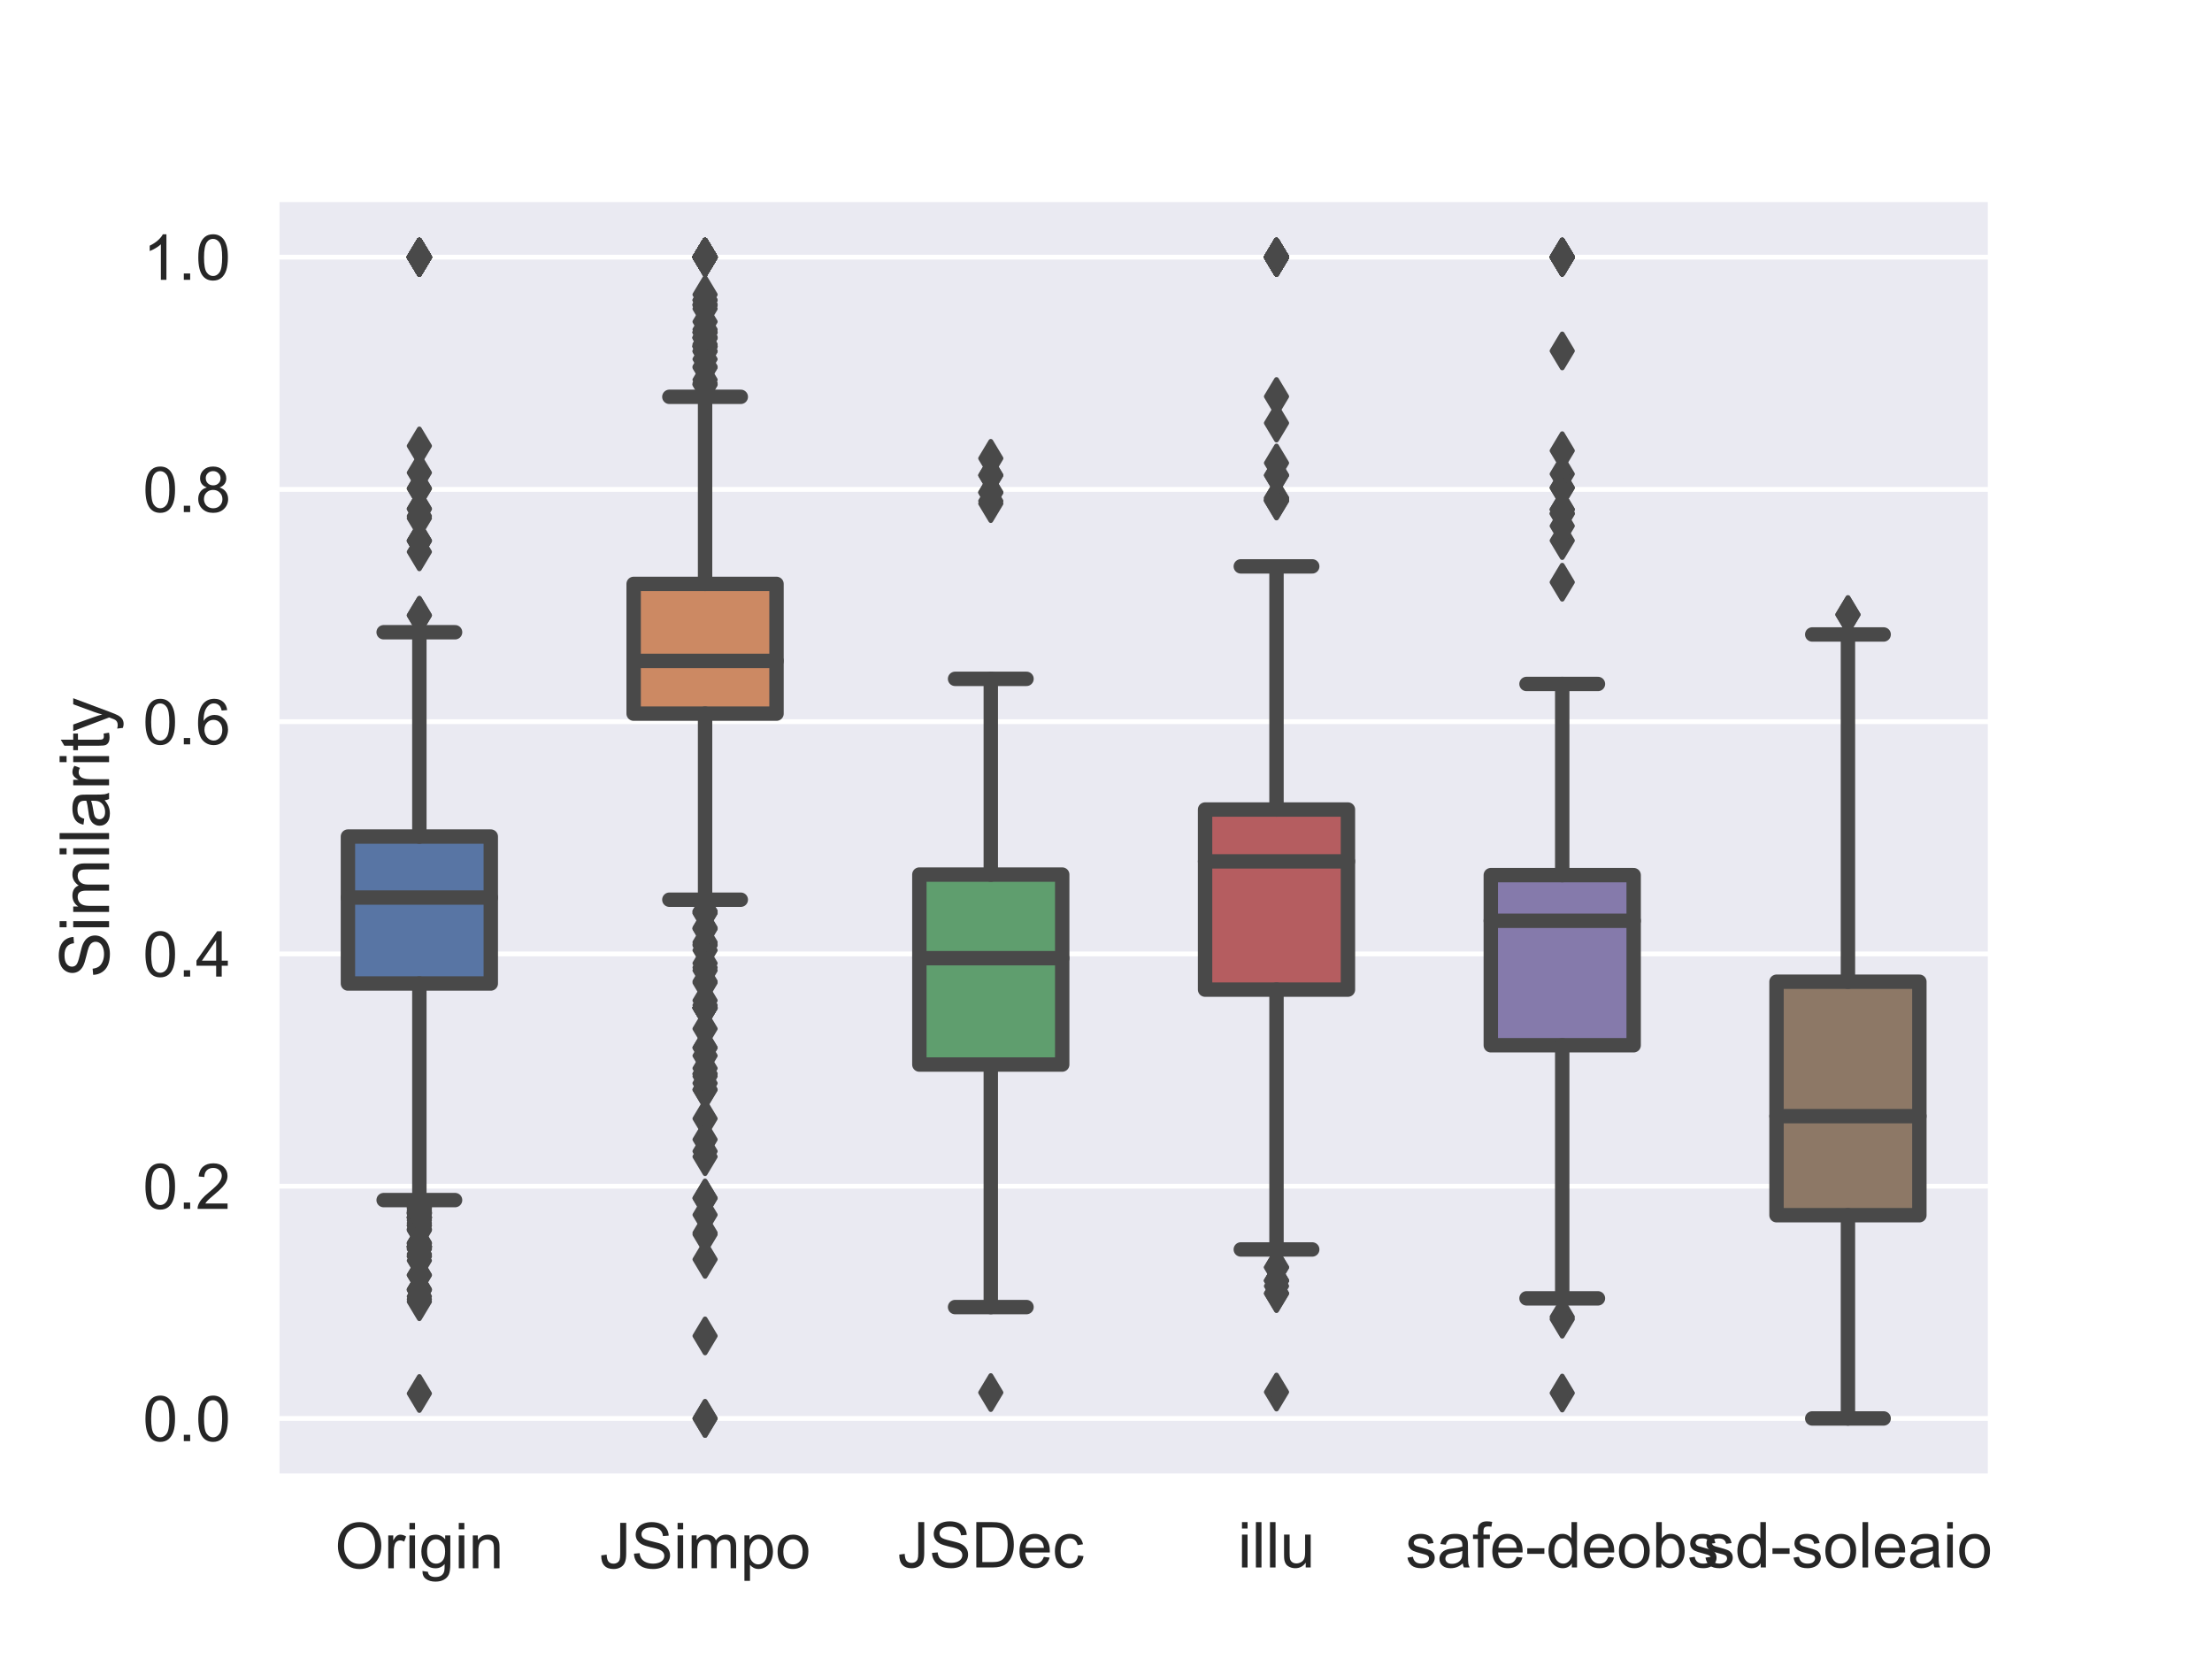 <?xml version="1.0" encoding="utf-8" standalone="no"?>
<!DOCTYPE svg PUBLIC "-//W3C//DTD SVG 1.1//EN"
  "http://www.w3.org/Graphics/SVG/1.1/DTD/svg11.dtd">
<!-- Created with matplotlib (https://matplotlib.org/) -->
<svg height="345.6pt" version="1.1" viewBox="0 0 460.8 345.6" width="460.8pt" xmlns="http://www.w3.org/2000/svg" xmlns:xlink="http://www.w3.org/1999/xlink">
 <defs>
  <style type="text/css">
*{stroke-linecap:butt;stroke-linejoin:round;}
  </style>
 </defs>
 <g id="figure_1">
  <g id="patch_1">
   <path d="M 0 345.6 
L 460.8 345.6 
L 460.8 0 
L 0 0 
z
" style="fill:#ffffff;"/>
  </g>
  <g id="axes_1">
   <g id="patch_2">
    <path d="M 57.6 307.584 
L 414.72 307.584 
L 414.72 41.472 
L 57.6 41.472 
z
" style="fill:#eaeaf2;"/>
   </g>
   <g id="matplotlib.axis_1">
    <g id="xtick_1">
     <g id="text_1">
      <!--   Origin   -->
      <defs>
       <path id="ArialMT-32"/>
       <path d="M 4.828 34.859 
Q 4.828 52.688 14.391 62.766 
Q 23.969 72.859 39.109 72.859 
Q 49.031 72.859 56.984 68.109 
Q 64.938 63.375 69.109 54.906 
Q 73.297 46.438 73.297 35.688 
Q 73.297 24.812 68.891 16.219 
Q 64.5 7.625 56.438 3.203 
Q 48.391 -1.219 39.062 -1.219 
Q 28.953 -1.219 20.984 3.656 
Q 13.031 8.547 8.922 16.984 
Q 4.828 25.438 4.828 34.859 
z
M 14.594 34.719 
Q 14.594 21.781 21.547 14.328 
Q 28.516 6.891 39.016 6.891 
Q 49.703 6.891 56.609 14.406 
Q 63.531 21.922 63.531 35.75 
Q 63.531 44.484 60.578 51 
Q 57.625 57.516 51.922 61.109 
Q 46.234 64.703 39.156 64.703 
Q 29.109 64.703 21.844 57.781 
Q 14.594 50.875 14.594 34.719 
z
" id="ArialMT-79"/>
       <path d="M 6.5 0 
L 6.5 51.859 
L 14.406 51.859 
L 14.406 44 
Q 17.438 49.516 20 51.266 
Q 22.562 53.031 25.641 53.031 
Q 30.078 53.031 34.672 50.203 
L 31.641 42.047 
Q 28.422 43.953 25.203 43.953 
Q 22.312 43.953 20.016 42.219 
Q 17.719 40.484 16.75 37.406 
Q 15.281 32.719 15.281 27.156 
L 15.281 0 
z
" id="ArialMT-114"/>
       <path d="M 6.641 61.469 
L 6.641 71.578 
L 15.438 71.578 
L 15.438 61.469 
z
M 6.641 0 
L 6.641 51.859 
L 15.438 51.859 
L 15.438 0 
z
" id="ArialMT-105"/>
       <path d="M 4.984 -4.297 
L 13.531 -5.562 
Q 14.062 -9.516 16.5 -11.328 
Q 19.781 -13.766 25.438 -13.766 
Q 31.547 -13.766 34.859 -11.328 
Q 38.188 -8.891 39.359 -4.5 
Q 40.047 -1.812 39.984 6.781 
Q 34.234 0 25.641 0 
Q 14.938 0 9.078 7.719 
Q 3.219 15.438 3.219 26.219 
Q 3.219 33.641 5.906 39.906 
Q 8.594 46.188 13.688 49.609 
Q 18.797 53.031 25.688 53.031 
Q 34.859 53.031 40.828 45.609 
L 40.828 51.859 
L 48.922 51.859 
L 48.922 7.031 
Q 48.922 -5.078 46.453 -10.125 
Q 44 -15.188 38.641 -18.109 
Q 33.297 -21.047 25.484 -21.047 
Q 16.219 -21.047 10.5 -16.875 
Q 4.781 -12.703 4.984 -4.297 
z
M 12.25 26.859 
Q 12.25 16.656 16.297 11.969 
Q 20.359 7.281 26.469 7.281 
Q 32.516 7.281 36.609 11.938 
Q 40.719 16.609 40.719 26.562 
Q 40.719 36.078 36.5 40.906 
Q 32.281 45.75 26.312 45.75 
Q 20.453 45.75 16.344 40.984 
Q 12.25 36.234 12.25 26.859 
z
" id="ArialMT-103"/>
       <path d="M 6.594 0 
L 6.594 51.859 
L 14.5 51.859 
L 14.5 44.484 
Q 20.219 53.031 31 53.031 
Q 35.688 53.031 39.625 51.344 
Q 43.562 49.656 45.516 46.922 
Q 47.469 44.188 48.25 40.438 
Q 48.734 37.984 48.734 31.891 
L 48.734 0 
L 39.938 0 
L 39.938 31.547 
Q 39.938 36.922 38.906 39.578 
Q 37.891 42.234 35.281 43.812 
Q 32.672 45.406 29.156 45.406 
Q 23.531 45.406 19.453 41.844 
Q 15.375 38.281 15.375 28.328 
L 15.375 0 
z
" id="ArialMT-110"/>
      </defs>
      <g style="fill:#262626;" transform="translate(62.421 326.701)scale(0.132 -0.132)">
       <use xlink:href="#ArialMT-32"/>
       <use x="27.783" xlink:href="#ArialMT-32"/>
       <use x="55.566" xlink:href="#ArialMT-79"/>
       <use x="133.35" xlink:href="#ArialMT-114"/>
       <use x="166.65" xlink:href="#ArialMT-105"/>
       <use x="188.867" xlink:href="#ArialMT-103"/>
       <use x="244.482" xlink:href="#ArialMT-105"/>
       <use x="266.699" xlink:href="#ArialMT-110"/>
       <use x="322.314" xlink:href="#ArialMT-32"/>
       <use x="350.098" xlink:href="#ArialMT-32"/>
      </g>
     </g>
    </g>
    <g id="xtick_2">
     <g id="text_2">
      <!--  JSimpo  -->
      <defs>
       <path d="M 2.875 20.312 
L 11.422 21.484 
Q 11.766 13.281 14.5 10.25 
Q 17.234 7.234 22.078 7.234 
Q 25.641 7.234 28.219 8.859 
Q 30.812 10.5 31.781 13.297 
Q 32.766 16.109 32.766 22.266 
L 32.766 71.578 
L 42.234 71.578 
L 42.234 22.797 
Q 42.234 13.812 40.062 8.875 
Q 37.891 3.953 33.172 1.359 
Q 28.469 -1.219 22.125 -1.219 
Q 12.703 -1.219 7.688 4.203 
Q 2.688 9.625 2.875 20.312 
z
" id="ArialMT-74"/>
       <path d="M 4.5 23 
L 13.422 23.781 
Q 14.062 18.406 16.375 14.969 
Q 18.703 11.531 23.578 9.406 
Q 28.469 7.281 34.578 7.281 
Q 39.984 7.281 44.141 8.891 
Q 48.297 10.5 50.312 13.297 
Q 52.344 16.109 52.344 19.438 
Q 52.344 22.797 50.391 25.312 
Q 48.438 27.828 43.953 29.547 
Q 41.062 30.672 31.203 33.031 
Q 21.344 35.406 17.391 37.5 
Q 12.25 40.188 9.734 44.156 
Q 7.234 48.141 7.234 53.078 
Q 7.234 58.5 10.297 63.203 
Q 13.375 67.922 19.281 70.359 
Q 25.203 72.797 32.422 72.797 
Q 40.375 72.797 46.453 70.234 
Q 52.547 67.672 55.812 62.688 
Q 59.078 57.719 59.328 51.422 
L 50.25 50.734 
Q 49.516 57.516 45.281 60.984 
Q 41.062 64.453 32.812 64.453 
Q 24.219 64.453 20.281 61.297 
Q 16.359 58.156 16.359 53.719 
Q 16.359 49.859 19.141 47.359 
Q 21.875 44.875 33.422 42.266 
Q 44.969 39.656 49.266 37.703 
Q 55.516 34.812 58.484 30.391 
Q 61.469 25.984 61.469 20.219 
Q 61.469 14.5 58.203 9.438 
Q 54.938 4.391 48.797 1.578 
Q 42.672 -1.219 35.016 -1.219 
Q 25.297 -1.219 18.719 1.609 
Q 12.156 4.438 8.422 10.125 
Q 4.688 15.828 4.5 23 
z
" id="ArialMT-83"/>
       <path d="M 6.594 0 
L 6.594 51.859 
L 14.453 51.859 
L 14.453 44.578 
Q 16.891 48.391 20.938 50.703 
Q 25 53.031 30.172 53.031 
Q 35.938 53.031 39.625 50.641 
Q 43.312 48.25 44.828 43.953 
Q 50.984 53.031 60.844 53.031 
Q 68.562 53.031 72.703 48.75 
Q 76.859 44.484 76.859 35.594 
L 76.859 0 
L 68.109 0 
L 68.109 32.672 
Q 68.109 37.938 67.25 40.25 
Q 66.406 42.578 64.156 43.984 
Q 61.922 45.406 58.891 45.406 
Q 53.422 45.406 49.797 41.766 
Q 46.188 38.141 46.188 30.125 
L 46.188 0 
L 37.406 0 
L 37.406 33.688 
Q 37.406 39.547 35.25 42.469 
Q 33.109 45.406 28.219 45.406 
Q 24.516 45.406 21.359 43.453 
Q 18.219 41.5 16.797 37.734 
Q 15.375 33.984 15.375 26.906 
L 15.375 0 
z
" id="ArialMT-109"/>
       <path d="M 6.594 -19.875 
L 6.594 51.859 
L 14.594 51.859 
L 14.594 45.125 
Q 17.438 49.078 21 51.047 
Q 24.562 53.031 29.641 53.031 
Q 36.281 53.031 41.359 49.609 
Q 46.438 46.188 49.016 39.953 
Q 51.609 33.734 51.609 26.312 
Q 51.609 18.359 48.75 11.984 
Q 45.906 5.609 40.453 2.219 
Q 35.016 -1.172 29 -1.172 
Q 24.609 -1.172 21.109 0.688 
Q 17.625 2.547 15.375 5.375 
L 15.375 -19.875 
z
M 14.547 25.641 
Q 14.547 15.625 18.594 10.844 
Q 22.656 6.062 28.422 6.062 
Q 34.281 6.062 38.453 11.016 
Q 42.625 15.969 42.625 26.375 
Q 42.625 36.281 38.547 41.203 
Q 34.469 46.141 28.812 46.141 
Q 23.188 46.141 18.859 40.891 
Q 14.547 35.641 14.547 25.641 
z
" id="ArialMT-112"/>
       <path d="M 3.328 25.922 
Q 3.328 40.328 11.328 47.266 
Q 18.016 53.031 27.641 53.031 
Q 38.328 53.031 45.109 46.016 
Q 51.906 39.016 51.906 26.656 
Q 51.906 16.656 48.906 10.906 
Q 45.906 5.172 40.156 2 
Q 34.422 -1.172 27.641 -1.172 
Q 16.75 -1.172 10.031 5.812 
Q 3.328 12.797 3.328 25.922 
z
M 12.359 25.922 
Q 12.359 15.969 16.703 11.016 
Q 21.047 6.062 27.641 6.062 
Q 34.188 6.062 38.531 11.031 
Q 42.875 16.016 42.875 26.219 
Q 42.875 35.844 38.5 40.797 
Q 34.125 45.75 27.641 45.75 
Q 21.047 45.75 16.703 40.812 
Q 12.359 35.891 12.359 25.922 
z
" id="ArialMT-111"/>
      </defs>
      <g style="fill:#262626;" transform="translate(121.206 326.693)scale(0.132 -0.132)">
       <use xlink:href="#ArialMT-32"/>
       <use x="27.783" xlink:href="#ArialMT-74"/>
       <use x="77.783" xlink:href="#ArialMT-83"/>
       <use x="144.482" xlink:href="#ArialMT-105"/>
       <use x="166.699" xlink:href="#ArialMT-109"/>
       <use x="250" xlink:href="#ArialMT-112"/>
       <use x="305.615" xlink:href="#ArialMT-111"/>
       <use x="361.23" xlink:href="#ArialMT-32"/>
      </g>
     </g>
    </g>
    <g id="xtick_3">
     <g id="text_3">
      <!-- JSDec -->
      <defs>
       <path d="M 7.719 0 
L 7.719 71.578 
L 32.375 71.578 
Q 40.719 71.578 45.125 70.562 
Q 51.266 69.141 55.609 65.438 
Q 61.281 60.641 64.078 53.188 
Q 66.891 45.75 66.891 36.188 
Q 66.891 28.031 64.984 21.734 
Q 63.094 15.438 60.109 11.297 
Q 57.125 7.172 53.578 4.797 
Q 50.047 2.438 45.047 1.219 
Q 40.047 0 33.547 0 
z
M 17.188 8.453 
L 32.469 8.453 
Q 39.547 8.453 43.578 9.766 
Q 47.609 11.078 50 13.484 
Q 53.375 16.844 55.25 22.531 
Q 57.125 28.219 57.125 36.328 
Q 57.125 47.562 53.438 53.594 
Q 49.75 59.625 44.484 61.672 
Q 40.672 63.141 32.234 63.141 
L 17.188 63.141 
z
" id="ArialMT-68"/>
       <path d="M 42.094 16.703 
L 51.172 15.578 
Q 49.031 7.625 43.219 3.219 
Q 37.406 -1.172 28.375 -1.172 
Q 17 -1.172 10.328 5.828 
Q 3.656 12.844 3.656 25.484 
Q 3.656 38.578 10.391 45.797 
Q 17.141 53.031 27.875 53.031 
Q 38.281 53.031 44.875 45.953 
Q 51.469 38.875 51.469 26.031 
Q 51.469 25.25 51.422 23.688 
L 12.75 23.688 
Q 13.234 15.141 17.578 10.594 
Q 21.922 6.062 28.422 6.062 
Q 33.25 6.062 36.672 8.594 
Q 40.094 11.141 42.094 16.703 
z
M 13.234 30.906 
L 42.188 30.906 
Q 41.609 37.453 38.875 40.719 
Q 34.672 45.797 27.984 45.797 
Q 21.922 45.797 17.797 41.75 
Q 13.672 37.703 13.234 30.906 
z
" id="ArialMT-101"/>
       <path d="M 40.438 19 
L 49.078 17.875 
Q 47.656 8.938 41.812 3.875 
Q 35.984 -1.172 27.484 -1.172 
Q 16.844 -1.172 10.375 5.781 
Q 3.906 12.75 3.906 25.734 
Q 3.906 34.125 6.688 40.422 
Q 9.469 46.734 15.156 49.875 
Q 20.844 53.031 27.547 53.031 
Q 35.984 53.031 41.359 48.75 
Q 46.734 44.484 48.25 36.625 
L 39.703 35.297 
Q 38.484 40.531 35.375 43.156 
Q 32.281 45.797 27.875 45.797 
Q 21.234 45.797 17.078 41.031 
Q 12.938 36.281 12.938 25.984 
Q 12.938 15.531 16.938 10.797 
Q 20.953 6.062 27.391 6.062 
Q 32.562 6.062 36.031 9.234 
Q 39.5 12.406 40.438 19 
z
" id="ArialMT-99"/>
      </defs>
      <g style="fill:#262626;" transform="translate(186.961 326.532)scale(0.132 -0.132)">
       <use xlink:href="#ArialMT-74"/>
       <use x="50" xlink:href="#ArialMT-83"/>
       <use x="116.699" xlink:href="#ArialMT-68"/>
       <use x="188.916" xlink:href="#ArialMT-101"/>
       <use x="244.531" xlink:href="#ArialMT-99"/>
      </g>
     </g>
    </g>
    <g id="xtick_4">
     <g id="text_4">
      <!-- illu -->
      <defs>
       <path d="M 6.391 0 
L 6.391 71.578 
L 15.188 71.578 
L 15.188 0 
z
" id="ArialMT-108"/>
       <path d="M 40.578 0 
L 40.578 7.625 
Q 34.516 -1.172 24.125 -1.172 
Q 19.531 -1.172 15.547 0.578 
Q 11.578 2.344 9.641 5 
Q 7.719 7.672 6.938 11.531 
Q 6.391 14.109 6.391 19.734 
L 6.391 51.859 
L 15.188 51.859 
L 15.188 23.094 
Q 15.188 16.219 15.719 13.812 
Q 16.547 10.359 19.234 8.375 
Q 21.922 6.391 25.875 6.391 
Q 29.828 6.391 33.297 8.422 
Q 36.766 10.453 38.203 13.938 
Q 39.656 17.438 39.656 24.078 
L 39.656 51.859 
L 48.438 51.859 
L 48.438 0 
z
" id="ArialMT-117"/>
      </defs>
      <g style="fill:#262626;" transform="translate(257.85 326.532)scale(0.132 -0.132)">
       <use xlink:href="#ArialMT-105"/>
       <use x="22.217" xlink:href="#ArialMT-108"/>
       <use x="44.434" xlink:href="#ArialMT-108"/>
       <use x="66.65" xlink:href="#ArialMT-117"/>
      </g>
     </g>
    </g>
    <g id="xtick_5">
     <g id="text_5">
      <!-- safe-deobs -->
      <defs>
       <path d="M 3.078 15.484 
L 11.766 16.844 
Q 12.5 11.625 15.844 8.844 
Q 19.188 6.062 25.203 6.062 
Q 31.25 6.062 34.172 8.516 
Q 37.109 10.984 37.109 14.312 
Q 37.109 17.281 34.516 19 
Q 32.719 20.172 25.531 21.969 
Q 15.875 24.422 12.141 26.203 
Q 8.406 27.984 6.469 31.125 
Q 4.547 34.281 4.547 38.094 
Q 4.547 41.547 6.125 44.5 
Q 7.719 47.469 10.453 49.422 
Q 12.5 50.922 16.031 51.969 
Q 19.578 53.031 23.641 53.031 
Q 29.734 53.031 34.344 51.266 
Q 38.969 49.516 41.156 46.5 
Q 43.359 43.5 44.188 38.484 
L 35.594 37.312 
Q 35.016 41.312 32.203 43.547 
Q 29.391 45.797 24.266 45.797 
Q 18.219 45.797 15.625 43.797 
Q 13.031 41.797 13.031 39.109 
Q 13.031 37.406 14.109 36.031 
Q 15.188 34.625 17.484 33.688 
Q 18.797 33.203 25.25 31.453 
Q 34.578 28.953 38.25 27.359 
Q 41.938 25.781 44.031 22.75 
Q 46.141 19.734 46.141 15.234 
Q 46.141 10.844 43.578 6.953 
Q 41.016 3.078 36.172 0.953 
Q 31.344 -1.172 25.25 -1.172 
Q 15.141 -1.172 9.844 3.031 
Q 4.547 7.234 3.078 15.484 
z
" id="ArialMT-115"/>
       <path d="M 40.438 6.391 
Q 35.547 2.25 31.031 0.531 
Q 26.516 -1.172 21.344 -1.172 
Q 12.797 -1.172 8.203 3 
Q 3.609 7.172 3.609 13.672 
Q 3.609 17.484 5.344 20.625 
Q 7.078 23.781 9.891 25.688 
Q 12.703 27.594 16.219 28.562 
Q 18.797 29.25 24.031 29.891 
Q 34.672 31.156 39.703 32.906 
Q 39.75 34.719 39.75 35.203 
Q 39.75 40.578 37.25 42.781 
Q 33.891 45.75 27.25 45.75 
Q 21.047 45.75 18.094 43.578 
Q 15.141 41.406 13.719 35.891 
L 5.125 37.062 
Q 6.297 42.578 8.984 45.969 
Q 11.672 49.359 16.75 51.188 
Q 21.828 53.031 28.516 53.031 
Q 35.156 53.031 39.297 51.469 
Q 43.453 49.906 45.406 47.531 
Q 47.359 45.172 48.141 41.547 
Q 48.578 39.312 48.578 33.453 
L 48.578 21.734 
Q 48.578 9.469 49.141 6.219 
Q 49.703 2.984 51.375 0 
L 42.188 0 
Q 40.828 2.734 40.438 6.391 
z
M 39.703 26.031 
Q 34.906 24.078 25.344 22.703 
Q 19.922 21.922 17.672 20.938 
Q 15.438 19.969 14.203 18.094 
Q 12.984 16.219 12.984 13.922 
Q 12.984 10.406 15.641 8.062 
Q 18.312 5.719 23.438 5.719 
Q 28.516 5.719 32.469 7.938 
Q 36.422 10.156 38.281 14.016 
Q 39.703 17 39.703 22.797 
z
" id="ArialMT-97"/>
       <path d="M 8.688 0 
L 8.688 45.016 
L 0.922 45.016 
L 0.922 51.859 
L 8.688 51.859 
L 8.688 57.375 
Q 8.688 62.594 9.625 65.141 
Q 10.891 68.562 14.078 70.672 
Q 17.281 72.797 23.047 72.797 
Q 26.766 72.797 31.25 71.922 
L 29.938 64.266 
Q 27.203 64.75 24.75 64.75 
Q 20.75 64.75 19.094 63.031 
Q 17.438 61.328 17.438 56.641 
L 17.438 51.859 
L 27.547 51.859 
L 27.547 45.016 
L 17.438 45.016 
L 17.438 0 
z
" id="ArialMT-102"/>
       <path d="M 3.172 21.484 
L 3.172 30.328 
L 30.172 30.328 
L 30.172 21.484 
z
" id="ArialMT-45"/>
       <path d="M 40.234 0 
L 40.234 6.547 
Q 35.297 -1.172 25.734 -1.172 
Q 19.531 -1.172 14.328 2.25 
Q 9.125 5.672 6.266 11.797 
Q 3.422 17.922 3.422 25.875 
Q 3.422 33.641 6 39.969 
Q 8.594 46.297 13.766 49.656 
Q 18.953 53.031 25.344 53.031 
Q 30.031 53.031 33.688 51.047 
Q 37.359 49.078 39.656 45.906 
L 39.656 71.578 
L 48.391 71.578 
L 48.391 0 
z
M 12.453 25.875 
Q 12.453 15.922 16.641 10.984 
Q 20.844 6.062 26.562 6.062 
Q 32.328 6.062 36.344 10.766 
Q 40.375 15.484 40.375 25.141 
Q 40.375 35.797 36.266 40.766 
Q 32.172 45.75 26.172 45.75 
Q 20.312 45.75 16.375 40.969 
Q 12.453 36.188 12.453 25.875 
z
" id="ArialMT-100"/>
       <path d="M 14.703 0 
L 6.547 0 
L 6.547 71.578 
L 15.328 71.578 
L 15.328 46.047 
Q 20.906 53.031 29.547 53.031 
Q 34.328 53.031 38.594 51.094 
Q 42.875 49.172 45.625 45.672 
Q 48.391 42.188 49.953 37.25 
Q 51.516 32.328 51.516 26.703 
Q 51.516 13.375 44.922 6.094 
Q 38.328 -1.172 29.109 -1.172 
Q 19.922 -1.172 14.703 6.5 
z
M 14.594 26.312 
Q 14.594 17 17.141 12.844 
Q 21.297 6.062 28.375 6.062 
Q 34.125 6.062 38.328 11.062 
Q 42.531 16.062 42.531 25.984 
Q 42.531 36.141 38.5 40.969 
Q 34.469 45.797 28.766 45.797 
Q 23 45.797 18.797 40.797 
Q 14.594 35.797 14.594 26.312 
z
" id="ArialMT-98"/>
      </defs>
      <g style="fill:#262626;" transform="translate(292.788 326.532)scale(0.132 -0.132)">
       <use xlink:href="#ArialMT-115"/>
       <use x="50" xlink:href="#ArialMT-97"/>
       <use x="105.615" xlink:href="#ArialMT-102"/>
       <use x="133.398" xlink:href="#ArialMT-101"/>
       <use x="189.014" xlink:href="#ArialMT-45"/>
       <use x="222.314" xlink:href="#ArialMT-100"/>
       <use x="277.93" xlink:href="#ArialMT-101"/>
       <use x="333.545" xlink:href="#ArialMT-111"/>
       <use x="389.16" xlink:href="#ArialMT-98"/>
       <use x="444.775" xlink:href="#ArialMT-115"/>
      </g>
     </g>
    </g>
    <g id="xtick_6">
     <g id="text_6">
      <!-- sd-soleaio -->
      <g style="fill:#262626;" transform="translate(354.878 326.532)scale(0.132 -0.132)">
       <use xlink:href="#ArialMT-115"/>
       <use x="50" xlink:href="#ArialMT-100"/>
       <use x="105.615" xlink:href="#ArialMT-45"/>
       <use x="138.916" xlink:href="#ArialMT-115"/>
       <use x="188.916" xlink:href="#ArialMT-111"/>
       <use x="244.531" xlink:href="#ArialMT-108"/>
       <use x="266.748" xlink:href="#ArialMT-101"/>
       <use x="322.363" xlink:href="#ArialMT-97"/>
       <use x="377.979" xlink:href="#ArialMT-105"/>
       <use x="400.195" xlink:href="#ArialMT-111"/>
      </g>
     </g>
    </g>
    <g id="text_7">
     <!--   -->
     <g style="fill:#262626;" transform="translate(234.16 343.787)scale(0.144 -0.144)">
      <use xlink:href="#ArialMT-32"/>
     </g>
    </g>
   </g>
   <g id="matplotlib.axis_2">
    <g id="ytick_1">
     <g id="line2d_1">
      <path clip-path="url(#p18e0492e87)" d="M 57.6 295.488 
L 414.72 295.488 
" style="fill:none;stroke:#ffffff;stroke-linecap:round;"/>
     </g>
     <g id="text_8">
      <!-- 0.0 -->
      <defs>
       <path d="M 4.156 35.297 
Q 4.156 48 6.766 55.734 
Q 9.375 63.484 14.516 67.672 
Q 19.672 71.875 27.484 71.875 
Q 33.25 71.875 37.594 69.547 
Q 41.938 67.234 44.766 62.859 
Q 47.609 58.5 49.219 52.219 
Q 50.828 45.953 50.828 35.297 
Q 50.828 22.703 48.234 14.969 
Q 45.656 7.234 40.5 3 
Q 35.359 -1.219 27.484 -1.219 
Q 17.141 -1.219 11.234 6.203 
Q 4.156 15.141 4.156 35.297 
z
M 13.188 35.297 
Q 13.188 17.672 17.312 11.828 
Q 21.438 6 27.484 6 
Q 33.547 6 37.672 11.859 
Q 41.797 17.719 41.797 35.297 
Q 41.797 52.984 37.672 58.781 
Q 33.547 64.594 27.391 64.594 
Q 21.344 64.594 17.719 59.469 
Q 13.188 52.938 13.188 35.297 
z
" id="ArialMT-48"/>
       <path d="M 9.078 0 
L 9.078 10.016 
L 19.094 10.016 
L 19.094 0 
z
" id="ArialMT-46"/>
      </defs>
      <g style="fill:#262626;" transform="translate(29.752 300.212)scale(0.132 -0.132)">
       <use xlink:href="#ArialMT-48"/>
       <use x="55.615" xlink:href="#ArialMT-46"/>
       <use x="83.398" xlink:href="#ArialMT-48"/>
      </g>
     </g>
    </g>
    <g id="ytick_2">
     <g id="line2d_2">
      <path clip-path="url(#p18e0492e87)" d="M 57.6 247.104 
L 414.72 247.104 
" style="fill:none;stroke:#ffffff;stroke-linecap:round;"/>
     </g>
     <g id="text_9">
      <!-- 0.2 -->
      <defs>
       <path d="M 50.344 8.453 
L 50.344 0 
L 3.031 0 
Q 2.938 3.172 4.047 6.109 
Q 5.859 10.938 9.828 15.625 
Q 13.812 20.312 21.344 26.469 
Q 33.016 36.031 37.109 41.625 
Q 41.219 47.219 41.219 52.203 
Q 41.219 57.422 37.469 61 
Q 33.734 64.594 27.734 64.594 
Q 21.391 64.594 17.578 60.781 
Q 13.766 56.984 13.719 50.25 
L 4.688 51.172 
Q 5.609 61.281 11.656 66.578 
Q 17.719 71.875 27.938 71.875 
Q 38.234 71.875 44.234 66.156 
Q 50.25 60.453 50.25 52 
Q 50.25 47.703 48.484 43.547 
Q 46.734 39.406 42.656 34.812 
Q 38.578 30.219 29.109 22.219 
Q 21.188 15.578 18.938 13.203 
Q 16.703 10.844 15.234 8.453 
z
" id="ArialMT-50"/>
      </defs>
      <g style="fill:#262626;" transform="translate(29.752 251.828)scale(0.132 -0.132)">
       <use xlink:href="#ArialMT-48"/>
       <use x="55.615" xlink:href="#ArialMT-46"/>
       <use x="83.398" xlink:href="#ArialMT-50"/>
      </g>
     </g>
    </g>
    <g id="ytick_3">
     <g id="line2d_3">
      <path clip-path="url(#p18e0492e87)" d="M 57.6 198.72 
L 414.72 198.72 
" style="fill:none;stroke:#ffffff;stroke-linecap:round;"/>
     </g>
     <g id="text_10">
      <!-- 0.4 -->
      <defs>
       <path d="M 32.328 0 
L 32.328 17.141 
L 1.266 17.141 
L 1.266 25.203 
L 33.938 71.578 
L 41.109 71.578 
L 41.109 25.203 
L 50.781 25.203 
L 50.781 17.141 
L 41.109 17.141 
L 41.109 0 
z
M 32.328 25.203 
L 32.328 57.469 
L 9.906 25.203 
z
" id="ArialMT-52"/>
      </defs>
      <g style="fill:#262626;" transform="translate(29.752 203.444)scale(0.132 -0.132)">
       <use xlink:href="#ArialMT-48"/>
       <use x="55.615" xlink:href="#ArialMT-46"/>
       <use x="83.398" xlink:href="#ArialMT-52"/>
      </g>
     </g>
    </g>
    <g id="ytick_4">
     <g id="line2d_4">
      <path clip-path="url(#p18e0492e87)" d="M 57.6 150.336 
L 414.72 150.336 
" style="fill:none;stroke:#ffffff;stroke-linecap:round;"/>
     </g>
     <g id="text_11">
      <!-- 0.6 -->
      <defs>
       <path d="M 49.75 54.047 
L 41.016 53.375 
Q 39.844 58.547 37.703 60.891 
Q 34.125 64.656 28.906 64.656 
Q 24.703 64.656 21.531 62.312 
Q 17.391 59.281 14.984 53.469 
Q 12.594 47.656 12.5 36.922 
Q 15.672 41.75 20.266 44.094 
Q 24.859 46.438 29.891 46.438 
Q 38.672 46.438 44.844 39.969 
Q 51.031 33.5 51.031 23.25 
Q 51.031 16.5 48.125 10.719 
Q 45.219 4.938 40.141 1.859 
Q 35.062 -1.219 28.609 -1.219 
Q 17.625 -1.219 10.688 6.859 
Q 3.766 14.938 3.766 33.5 
Q 3.766 54.25 11.422 63.672 
Q 18.109 71.875 29.438 71.875 
Q 37.891 71.875 43.281 67.141 
Q 48.688 62.406 49.75 54.047 
z
M 13.875 23.188 
Q 13.875 18.656 15.797 14.5 
Q 17.719 10.359 21.188 8.172 
Q 24.656 6 28.469 6 
Q 34.031 6 38.031 10.484 
Q 42.047 14.984 42.047 22.703 
Q 42.047 30.125 38.078 34.391 
Q 34.125 38.672 28.125 38.672 
Q 22.172 38.672 18.016 34.391 
Q 13.875 30.125 13.875 23.188 
z
" id="ArialMT-54"/>
      </defs>
      <g style="fill:#262626;" transform="translate(29.752 155.06)scale(0.132 -0.132)">
       <use xlink:href="#ArialMT-48"/>
       <use x="55.615" xlink:href="#ArialMT-46"/>
       <use x="83.398" xlink:href="#ArialMT-54"/>
      </g>
     </g>
    </g>
    <g id="ytick_5">
     <g id="line2d_5">
      <path clip-path="url(#p18e0492e87)" d="M 57.6 101.952 
L 414.72 101.952 
" style="fill:none;stroke:#ffffff;stroke-linecap:round;"/>
     </g>
     <g id="text_12">
      <!-- 0.8 -->
      <defs>
       <path d="M 17.672 38.812 
Q 12.203 40.828 9.562 44.531 
Q 6.938 48.25 6.938 53.422 
Q 6.938 61.234 12.547 66.547 
Q 18.172 71.875 27.484 71.875 
Q 36.859 71.875 42.578 66.422 
Q 48.297 60.984 48.297 53.172 
Q 48.297 48.188 45.672 44.5 
Q 43.062 40.828 37.75 38.812 
Q 44.344 36.672 47.781 31.875 
Q 51.219 27.094 51.219 20.453 
Q 51.219 11.281 44.719 5.031 
Q 38.234 -1.219 27.641 -1.219 
Q 17.047 -1.219 10.547 5.047 
Q 4.047 11.328 4.047 20.703 
Q 4.047 27.688 7.594 32.391 
Q 11.141 37.109 17.672 38.812 
z
M 15.922 53.719 
Q 15.922 48.641 19.188 45.406 
Q 22.469 42.188 27.688 42.188 
Q 32.766 42.188 36.016 45.375 
Q 39.266 48.578 39.266 53.219 
Q 39.266 58.062 35.906 61.359 
Q 32.562 64.656 27.594 64.656 
Q 22.562 64.656 19.234 61.422 
Q 15.922 58.203 15.922 53.719 
z
M 13.094 20.656 
Q 13.094 16.891 14.875 13.375 
Q 16.656 9.859 20.172 7.922 
Q 23.688 6 27.734 6 
Q 34.031 6 38.125 10.047 
Q 42.234 14.109 42.234 20.359 
Q 42.234 26.703 38.016 30.859 
Q 33.797 35.016 27.438 35.016 
Q 21.234 35.016 17.156 30.906 
Q 13.094 26.812 13.094 20.656 
z
" id="ArialMT-56"/>
      </defs>
      <g style="fill:#262626;" transform="translate(29.752 106.676)scale(0.132 -0.132)">
       <use xlink:href="#ArialMT-48"/>
       <use x="55.615" xlink:href="#ArialMT-46"/>
       <use x="83.398" xlink:href="#ArialMT-56"/>
      </g>
     </g>
    </g>
    <g id="ytick_6">
     <g id="line2d_6">
      <path clip-path="url(#p18e0492e87)" d="M 57.6 53.568 
L 414.72 53.568 
" style="fill:none;stroke:#ffffff;stroke-linecap:round;"/>
     </g>
     <g id="text_13">
      <!-- 1.0 -->
      <defs>
       <path d="M 37.25 0 
L 28.469 0 
L 28.469 56 
Q 25.297 52.984 20.141 49.953 
Q 14.984 46.922 10.891 45.406 
L 10.891 53.906 
Q 18.266 57.375 23.781 62.297 
Q 29.297 67.234 31.594 71.875 
L 37.25 71.875 
z
" id="ArialMT-49"/>
      </defs>
      <g style="fill:#262626;" transform="translate(29.752 58.292)scale(0.132 -0.132)">
       <use xlink:href="#ArialMT-49"/>
       <use x="55.615" xlink:href="#ArialMT-46"/>
       <use x="83.398" xlink:href="#ArialMT-48"/>
      </g>
     </g>
    </g>
    <g id="text_14">
     <!-- Similarity -->
     <defs>
      <path d="M 25.781 7.859 
L 27.047 0.094 
Q 23.344 -0.688 20.406 -0.688 
Q 15.625 -0.688 12.984 0.828 
Q 10.359 2.344 9.281 4.812 
Q 8.203 7.281 8.203 15.188 
L 8.203 45.016 
L 1.766 45.016 
L 1.766 51.859 
L 8.203 51.859 
L 8.203 64.703 
L 16.938 69.969 
L 16.938 51.859 
L 25.781 51.859 
L 25.781 45.016 
L 16.938 45.016 
L 16.938 14.703 
Q 16.938 10.938 17.406 9.859 
Q 17.875 8.797 18.922 8.156 
Q 19.969 7.516 21.922 7.516 
Q 23.391 7.516 25.781 7.859 
z
" id="ArialMT-116"/>
      <path d="M 6.203 -19.969 
L 5.219 -11.719 
Q 8.109 -12.5 10.25 -12.5 
Q 13.188 -12.5 14.938 -11.516 
Q 16.703 -10.547 17.828 -8.797 
Q 18.656 -7.469 20.516 -2.25 
Q 20.75 -1.516 21.297 -0.094 
L 1.609 51.859 
L 11.078 51.859 
L 21.875 21.828 
Q 23.969 16.109 25.641 9.812 
Q 27.156 15.875 29.25 21.625 
L 40.328 51.859 
L 49.125 51.859 
L 29.391 -0.875 
Q 26.219 -9.422 24.469 -12.641 
Q 22.125 -17 19.094 -19.016 
Q 16.062 -21.047 11.859 -21.047 
Q 9.328 -21.047 6.203 -19.969 
z
" id="ArialMT-121"/>
     </defs>
     <g style="fill:#262626;" transform="translate(22.721 203.728)rotate(-90)scale(0.144 -0.144)">
      <use xlink:href="#ArialMT-83"/>
      <use x="66.699" xlink:href="#ArialMT-105"/>
      <use x="88.916" xlink:href="#ArialMT-109"/>
      <use x="172.217" xlink:href="#ArialMT-105"/>
      <use x="194.434" xlink:href="#ArialMT-108"/>
      <use x="216.65" xlink:href="#ArialMT-97"/>
      <use x="272.266" xlink:href="#ArialMT-114"/>
      <use x="305.566" xlink:href="#ArialMT-105"/>
      <use x="327.783" xlink:href="#ArialMT-116"/>
      <use x="355.566" xlink:href="#ArialMT-121"/>
     </g>
    </g>
   </g>
   <g id="patch_3">
    <path clip-path="url(#p18e0492e87)" d="M 72.48 204.883 
L 102.24 204.883 
L 102.24 174.274 
L 72.48 174.274 
L 72.48 204.883 
z
" style="fill:#5875a4;stroke:#494949;stroke-linejoin:miter;stroke-width:3;"/>
   </g>
   <g id="patch_4">
    <path clip-path="url(#p18e0492e87)" d="M 132 148.665 
L 161.76 148.665 
L 161.76 121.638 
L 132 121.638 
L 132 148.665 
z
" style="fill:#cc8963;stroke:#494949;stroke-linejoin:miter;stroke-width:3;"/>
   </g>
   <g id="patch_5">
    <path clip-path="url(#p18e0492e87)" d="M 191.52 221.765 
L 221.28 221.765 
L 221.28 182.191 
L 191.52 182.191 
L 191.52 221.765 
z
" style="fill:#5f9e6e;stroke:#494949;stroke-linejoin:miter;stroke-width:3;"/>
   </g>
   <g id="patch_6">
    <path clip-path="url(#p18e0492e87)" d="M 251.04 206.156 
L 280.8 206.156 
L 280.8 168.643 
L 251.04 168.643 
L 251.04 206.156 
z
" style="fill:#b55d60;stroke:#494949;stroke-linejoin:miter;stroke-width:3;"/>
   </g>
   <g id="patch_7">
    <path clip-path="url(#p18e0492e87)" d="M 310.56 217.748 
L 340.32 217.748 
L 340.32 182.308 
L 310.56 182.308 
L 310.56 217.748 
z
" style="fill:#857aab;stroke:#494949;stroke-linejoin:miter;stroke-width:3;"/>
   </g>
   <g id="patch_8">
    <path clip-path="url(#p18e0492e87)" d="M 370.08 253.149 
L 399.84 253.149 
L 399.84 204.513 
L 370.08 204.513 
L 370.08 253.149 
z
" style="fill:#8d7866;stroke:#494949;stroke-linejoin:miter;stroke-width:3;"/>
   </g>
   <g id="line2d_7">
    <path clip-path="url(#p18e0492e87)" d="M 87.36 204.883 
L 87.36 250.001 
" style="fill:none;stroke:#494949;stroke-linecap:round;stroke-width:3;"/>
   </g>
   <g id="line2d_8">
    <path clip-path="url(#p18e0492e87)" d="M 87.36 174.274 
L 87.36 131.707 
" style="fill:none;stroke:#494949;stroke-linecap:round;stroke-width:3;"/>
   </g>
   <g id="line2d_9">
    <path clip-path="url(#p18e0492e87)" d="M 79.92 250.001 
L 94.8 250.001 
" style="fill:none;stroke:#494949;stroke-linecap:round;stroke-width:3;"/>
   </g>
   <g id="line2d_10">
    <path clip-path="url(#p18e0492e87)" d="M 79.92 131.707 
L 94.8 131.707 
" style="fill:none;stroke:#494949;stroke-linecap:round;stroke-width:3;"/>
   </g>
   <g id="line2d_11">
    <defs>
     <path d="M -0 3.536 
L 2.121 0 
L -0 -3.536 
L -2.121 -0 
z
" id="mb983ba5ef5" style="stroke:#494949;stroke-linejoin:miter;"/>
    </defs>
    <g clip-path="url(#p18e0492e87)">
     <use style="fill:#494949;stroke:#494949;stroke-linejoin:miter;" x="87.36" xlink:href="#mb983ba5ef5" y="254.789"/>
     <use style="fill:#494949;stroke:#494949;stroke-linejoin:miter;" x="87.36" xlink:href="#mb983ba5ef5" y="265.625"/>
     <use style="fill:#494949;stroke:#494949;stroke-linejoin:miter;" x="87.36" xlink:href="#mb983ba5ef5" y="250.979"/>
     <use style="fill:#494949;stroke:#494949;stroke-linejoin:miter;" x="87.36" xlink:href="#mb983ba5ef5" y="260.125"/>
     <use style="fill:#494949;stroke:#494949;stroke-linejoin:miter;" x="87.36" xlink:href="#mb983ba5ef5" y="252.61"/>
     <use style="fill:#494949;stroke:#494949;stroke-linejoin:miter;" x="87.36" xlink:href="#mb983ba5ef5" y="254.201"/>
     <use style="fill:#494949;stroke:#494949;stroke-linejoin:miter;" x="87.36" xlink:href="#mb983ba5ef5" y="261.248"/>
     <use style="fill:#494949;stroke:#494949;stroke-linejoin:miter;" x="87.36" xlink:href="#mb983ba5ef5" y="270.668"/>
     <use style="fill:#494949;stroke:#494949;stroke-linejoin:miter;" x="87.36" xlink:href="#mb983ba5ef5" y="252.833"/>
     <use style="fill:#494949;stroke:#494949;stroke-linejoin:miter;" x="87.36" xlink:href="#mb983ba5ef5" y="256.301"/>
     <use style="fill:#494949;stroke:#494949;stroke-linejoin:miter;" x="87.36" xlink:href="#mb983ba5ef5" y="253.583"/>
     <use style="fill:#494949;stroke:#494949;stroke-linejoin:miter;" x="87.36" xlink:href="#mb983ba5ef5" y="255.28"/>
     <use style="fill:#494949;stroke:#494949;stroke-linejoin:miter;" x="87.36" xlink:href="#mb983ba5ef5" y="268.608"/>
     <use style="fill:#494949;stroke:#494949;stroke-linejoin:miter;" x="87.36" xlink:href="#mb983ba5ef5" y="261.695"/>
     <use style="fill:#494949;stroke:#494949;stroke-linejoin:miter;" x="87.36" xlink:href="#mb983ba5ef5" y="259.623"/>
     <use style="fill:#494949;stroke:#494949;stroke-linejoin:miter;" x="87.36" xlink:href="#mb983ba5ef5" y="253.481"/>
     <use style="fill:#494949;stroke:#494949;stroke-linejoin:miter;" x="87.36" xlink:href="#mb983ba5ef5" y="252.498"/>
     <use style="fill:#494949;stroke:#494949;stroke-linejoin:miter;" x="87.36" xlink:href="#mb983ba5ef5" y="259.757"/>
     <use style="fill:#494949;stroke:#494949;stroke-linejoin:miter;" x="87.36" xlink:href="#mb983ba5ef5" y="259.722"/>
     <use style="fill:#494949;stroke:#494949;stroke-linejoin:miter;" x="87.36" xlink:href="#mb983ba5ef5" y="253.656"/>
     <use style="fill:#494949;stroke:#494949;stroke-linejoin:miter;" x="87.36" xlink:href="#mb983ba5ef5" y="255.28"/>
     <use style="fill:#494949;stroke:#494949;stroke-linejoin:miter;" x="87.36" xlink:href="#mb983ba5ef5" y="270.058"/>
     <use style="fill:#494949;stroke:#494949;stroke-linejoin:miter;" x="87.36" xlink:href="#mb983ba5ef5" y="265.625"/>
     <use style="fill:#494949;stroke:#494949;stroke-linejoin:miter;" x="87.36" xlink:href="#mb983ba5ef5" y="253.691"/>
     <use style="fill:#494949;stroke:#494949;stroke-linejoin:miter;" x="87.36" xlink:href="#mb983ba5ef5" y="256.14"/>
     <use style="fill:#494949;stroke:#494949;stroke-linejoin:miter;" x="87.36" xlink:href="#mb983ba5ef5" y="253.691"/>
     <use style="fill:#494949;stroke:#494949;stroke-linejoin:miter;" x="87.36" xlink:href="#mb983ba5ef5" y="251.563"/>
     <use style="fill:#494949;stroke:#494949;stroke-linejoin:miter;" x="87.36" xlink:href="#mb983ba5ef5" y="252.154"/>
     <use style="fill:#494949;stroke:#494949;stroke-linejoin:miter;" x="87.36" xlink:href="#mb983ba5ef5" y="259.722"/>
     <use style="fill:#494949;stroke:#494949;stroke-linejoin:miter;" x="87.36" xlink:href="#mb983ba5ef5" y="251.072"/>
     <use style="fill:#494949;stroke:#494949;stroke-linejoin:miter;" x="87.36" xlink:href="#mb983ba5ef5" y="259.757"/>
     <use style="fill:#494949;stroke:#494949;stroke-linejoin:miter;" x="87.36" xlink:href="#mb983ba5ef5" y="252.833"/>
     <use style="fill:#494949;stroke:#494949;stroke-linejoin:miter;" x="87.36" xlink:href="#mb983ba5ef5" y="251.683"/>
     <use style="fill:#494949;stroke:#494949;stroke-linejoin:miter;" x="87.36" xlink:href="#mb983ba5ef5" y="258.984"/>
     <use style="fill:#494949;stroke:#494949;stroke-linejoin:miter;" x="87.36" xlink:href="#mb983ba5ef5" y="258.884"/>
     <use style="fill:#494949;stroke:#494949;stroke-linejoin:miter;" x="87.36" xlink:href="#mb983ba5ef5" y="271.174"/>
     <use style="fill:#494949;stroke:#494949;stroke-linejoin:miter;" x="87.36" xlink:href="#mb983ba5ef5" y="260.2"/>
     <use style="fill:#494949;stroke:#494949;stroke-linejoin:miter;" x="87.36" xlink:href="#mb983ba5ef5" y="268.772"/>
     <use style="fill:#494949;stroke:#494949;stroke-linejoin:miter;" x="87.36" xlink:href="#mb983ba5ef5" y="259.623"/>
     <use style="fill:#494949;stroke:#494949;stroke-linejoin:miter;" x="87.36" xlink:href="#mb983ba5ef5" y="256.035"/>
     <use style="fill:#494949;stroke:#494949;stroke-linejoin:miter;" x="87.36" xlink:href="#mb983ba5ef5" y="259.12"/>
     <use style="fill:#494949;stroke:#494949;stroke-linejoin:miter;" x="87.36" xlink:href="#mb983ba5ef5" y="252.61"/>
     <use style="fill:#494949;stroke:#494949;stroke-linejoin:miter;" x="87.36" xlink:href="#mb983ba5ef5" y="261.695"/>
     <use style="fill:#494949;stroke:#494949;stroke-linejoin:miter;" x="87.36" xlink:href="#mb983ba5ef5" y="290.291"/>
     <use style="fill:#494949;stroke:#494949;stroke-linejoin:miter;" x="87.36" xlink:href="#mb983ba5ef5" y="262.604"/>
     <use style="fill:#494949;stroke:#494949;stroke-linejoin:miter;" x="87.36" xlink:href="#mb983ba5ef5" y="268.608"/>
     <use style="fill:#494949;stroke:#494949;stroke-linejoin:miter;" x="87.36" xlink:href="#mb983ba5ef5" y="53.568"/>
     <use style="fill:#494949;stroke:#494949;stroke-linejoin:miter;" x="87.36" xlink:href="#mb983ba5ef5" y="53.568"/>
     <use style="fill:#494949;stroke:#494949;stroke-linejoin:miter;" x="87.36" xlink:href="#mb983ba5ef5" y="53.568"/>
     <use style="fill:#494949;stroke:#494949;stroke-linejoin:miter;" x="87.36" xlink:href="#mb983ba5ef5" y="53.568"/>
     <use style="fill:#494949;stroke:#494949;stroke-linejoin:miter;" x="87.36" xlink:href="#mb983ba5ef5" y="53.568"/>
     <use style="fill:#494949;stroke:#494949;stroke-linejoin:miter;" x="87.36" xlink:href="#mb983ba5ef5" y="53.568"/>
     <use style="fill:#494949;stroke:#494949;stroke-linejoin:miter;" x="87.36" xlink:href="#mb983ba5ef5" y="114.963"/>
     <use style="fill:#494949;stroke:#494949;stroke-linejoin:miter;" x="87.36" xlink:href="#mb983ba5ef5" y="101.757"/>
     <use style="fill:#494949;stroke:#494949;stroke-linejoin:miter;" x="87.36" xlink:href="#mb983ba5ef5" y="105.997"/>
     <use style="fill:#494949;stroke:#494949;stroke-linejoin:miter;" x="87.36" xlink:href="#mb983ba5ef5" y="53.568"/>
     <use style="fill:#494949;stroke:#494949;stroke-linejoin:miter;" x="87.36" xlink:href="#mb983ba5ef5" y="53.568"/>
     <use style="fill:#494949;stroke:#494949;stroke-linejoin:miter;" x="87.36" xlink:href="#mb983ba5ef5" y="53.568"/>
     <use style="fill:#494949;stroke:#494949;stroke-linejoin:miter;" x="87.36" xlink:href="#mb983ba5ef5" y="53.568"/>
     <use style="fill:#494949;stroke:#494949;stroke-linejoin:miter;" x="87.36" xlink:href="#mb983ba5ef5" y="53.568"/>
     <use style="fill:#494949;stroke:#494949;stroke-linejoin:miter;" x="87.36" xlink:href="#mb983ba5ef5" y="53.568"/>
     <use style="fill:#494949;stroke:#494949;stroke-linejoin:miter;" x="87.36" xlink:href="#mb983ba5ef5" y="112.659"/>
     <use style="fill:#494949;stroke:#494949;stroke-linejoin:miter;" x="87.36" xlink:href="#mb983ba5ef5" y="53.568"/>
     <use style="fill:#494949;stroke:#494949;stroke-linejoin:miter;" x="87.36" xlink:href="#mb983ba5ef5" y="53.568"/>
     <use style="fill:#494949;stroke:#494949;stroke-linejoin:miter;" x="87.36" xlink:href="#mb983ba5ef5" y="128.185"/>
     <use style="fill:#494949;stroke:#494949;stroke-linejoin:miter;" x="87.36" xlink:href="#mb983ba5ef5" y="92.896"/>
     <use style="fill:#494949;stroke:#494949;stroke-linejoin:miter;" x="87.36" xlink:href="#mb983ba5ef5" y="112.659"/>
     <use style="fill:#494949;stroke:#494949;stroke-linejoin:miter;" x="87.36" xlink:href="#mb983ba5ef5" y="53.568"/>
     <use style="fill:#494949;stroke:#494949;stroke-linejoin:miter;" x="87.36" xlink:href="#mb983ba5ef5" y="53.568"/>
     <use style="fill:#494949;stroke:#494949;stroke-linejoin:miter;" x="87.36" xlink:href="#mb983ba5ef5" y="53.568"/>
     <use style="fill:#494949;stroke:#494949;stroke-linejoin:miter;" x="87.36" xlink:href="#mb983ba5ef5" y="53.568"/>
     <use style="fill:#494949;stroke:#494949;stroke-linejoin:miter;" x="87.36" xlink:href="#mb983ba5ef5" y="112.614"/>
     <use style="fill:#494949;stroke:#494949;stroke-linejoin:miter;" x="87.36" xlink:href="#mb983ba5ef5" y="107.508"/>
     <use style="fill:#494949;stroke:#494949;stroke-linejoin:miter;" x="87.36" xlink:href="#mb983ba5ef5" y="98.474"/>
     <use style="fill:#494949;stroke:#494949;stroke-linejoin:miter;" x="87.36" xlink:href="#mb983ba5ef5" y="107.973"/>
     <use style="fill:#494949;stroke:#494949;stroke-linejoin:miter;" x="87.36" xlink:href="#mb983ba5ef5" y="101.757"/>
     <use style="fill:#494949;stroke:#494949;stroke-linejoin:miter;" x="87.36" xlink:href="#mb983ba5ef5" y="105.997"/>
     <use style="fill:#494949;stroke:#494949;stroke-linejoin:miter;" x="87.36" xlink:href="#mb983ba5ef5" y="53.568"/>
     <use style="fill:#494949;stroke:#494949;stroke-linejoin:miter;" x="87.36" xlink:href="#mb983ba5ef5" y="53.568"/>
     <use style="fill:#494949;stroke:#494949;stroke-linejoin:miter;" x="87.36" xlink:href="#mb983ba5ef5" y="128.185"/>
     <use style="fill:#494949;stroke:#494949;stroke-linejoin:miter;" x="87.36" xlink:href="#mb983ba5ef5" y="53.568"/>
     <use style="fill:#494949;stroke:#494949;stroke-linejoin:miter;" x="87.36" xlink:href="#mb983ba5ef5" y="53.568"/>
     <use style="fill:#494949;stroke:#494949;stroke-linejoin:miter;" x="87.36" xlink:href="#mb983ba5ef5" y="53.568"/>
     <use style="fill:#494949;stroke:#494949;stroke-linejoin:miter;" x="87.36" xlink:href="#mb983ba5ef5" y="53.568"/>
     <use style="fill:#494949;stroke:#494949;stroke-linejoin:miter;" x="87.36" xlink:href="#mb983ba5ef5" y="53.568"/>
    </g>
   </g>
   <g id="line2d_12">
    <path clip-path="url(#p18e0492e87)" d="M 146.88 148.665 
L 146.88 187.426 
" style="fill:none;stroke:#494949;stroke-linecap:round;stroke-width:3;"/>
   </g>
   <g id="line2d_13">
    <path clip-path="url(#p18e0492e87)" d="M 146.88 121.638 
L 146.88 82.665 
" style="fill:none;stroke:#494949;stroke-linecap:round;stroke-width:3;"/>
   </g>
   <g id="line2d_14">
    <path clip-path="url(#p18e0492e87)" d="M 139.44 187.426 
L 154.32 187.426 
" style="fill:none;stroke:#494949;stroke-linecap:round;stroke-width:3;"/>
   </g>
   <g id="line2d_15">
    <path clip-path="url(#p18e0492e87)" d="M 139.44 82.665 
L 154.32 82.665 
" style="fill:none;stroke:#494949;stroke-linecap:round;stroke-width:3;"/>
   </g>
   <g id="line2d_16">
    <g clip-path="url(#p18e0492e87)">
     <use style="fill:#494949;stroke:#494949;stroke-linejoin:miter;" x="146.88" xlink:href="#mb983ba5ef5" y="295.488"/>
     <use style="fill:#494949;stroke:#494949;stroke-linejoin:miter;" x="146.88" xlink:href="#mb983ba5ef5" y="295.488"/>
     <use style="fill:#494949;stroke:#494949;stroke-linejoin:miter;" x="146.88" xlink:href="#mb983ba5ef5" y="218.262"/>
     <use style="fill:#494949;stroke:#494949;stroke-linejoin:miter;" x="146.88" xlink:href="#mb983ba5ef5" y="196.952"/>
     <use style="fill:#494949;stroke:#494949;stroke-linejoin:miter;" x="146.88" xlink:href="#mb983ba5ef5" y="223.714"/>
     <use style="fill:#494949;stroke:#494949;stroke-linejoin:miter;" x="146.88" xlink:href="#mb983ba5ef5" y="209.956"/>
     <use style="fill:#494949;stroke:#494949;stroke-linejoin:miter;" x="146.88" xlink:href="#mb983ba5ef5" y="257.16"/>
     <use style="fill:#494949;stroke:#494949;stroke-linejoin:miter;" x="146.88" xlink:href="#mb983ba5ef5" y="240.955"/>
     <use style="fill:#494949;stroke:#494949;stroke-linejoin:miter;" x="146.88" xlink:href="#mb983ba5ef5" y="200.664"/>
     <use style="fill:#494949;stroke:#494949;stroke-linejoin:miter;" x="146.88" xlink:href="#mb983ba5ef5" y="190.206"/>
     <use style="fill:#494949;stroke:#494949;stroke-linejoin:miter;" x="146.88" xlink:href="#mb983ba5ef5" y="196.281"/>
     <use style="fill:#494949;stroke:#494949;stroke-linejoin:miter;" x="146.88" xlink:href="#mb983ba5ef5" y="196.725"/>
     <use style="fill:#494949;stroke:#494949;stroke-linejoin:miter;" x="146.88" xlink:href="#mb983ba5ef5" y="209.956"/>
     <use style="fill:#494949;stroke:#494949;stroke-linejoin:miter;" x="146.88" xlink:href="#mb983ba5ef5" y="239.825"/>
     <use style="fill:#494949;stroke:#494949;stroke-linejoin:miter;" x="146.88" xlink:href="#mb983ba5ef5" y="224.212"/>
     <use style="fill:#494949;stroke:#494949;stroke-linejoin:miter;" x="146.88" xlink:href="#mb983ba5ef5" y="278.295"/>
     <use style="fill:#494949;stroke:#494949;stroke-linejoin:miter;" x="146.88" xlink:href="#mb983ba5ef5" y="197.955"/>
     <use style="fill:#494949;stroke:#494949;stroke-linejoin:miter;" x="146.88" xlink:href="#mb983ba5ef5" y="193.439"/>
     <use style="fill:#494949;stroke:#494949;stroke-linejoin:miter;" x="146.88" xlink:href="#mb983ba5ef5" y="226.979"/>
     <use style="fill:#494949;stroke:#494949;stroke-linejoin:miter;" x="146.88" xlink:href="#mb983ba5ef5" y="208.419"/>
     <use style="fill:#494949;stroke:#494949;stroke-linejoin:miter;" x="146.88" xlink:href="#mb983ba5ef5" y="189.827"/>
     <use style="fill:#494949;stroke:#494949;stroke-linejoin:miter;" x="146.88" xlink:href="#mb983ba5ef5" y="193.486"/>
     <use style="fill:#494949;stroke:#494949;stroke-linejoin:miter;" x="146.88" xlink:href="#mb983ba5ef5" y="222.546"/>
     <use style="fill:#494949;stroke:#494949;stroke-linejoin:miter;" x="146.88" xlink:href="#mb983ba5ef5" y="249.593"/>
     <use style="fill:#494949;stroke:#494949;stroke-linejoin:miter;" x="146.88" xlink:href="#mb983ba5ef5" y="201.553"/>
     <use style="fill:#494949;stroke:#494949;stroke-linejoin:miter;" x="146.88" xlink:href="#mb983ba5ef5" y="219.925"/>
     <use style="fill:#494949;stroke:#494949;stroke-linejoin:miter;" x="146.88" xlink:href="#mb983ba5ef5" y="237.381"/>
     <use style="fill:#494949;stroke:#494949;stroke-linejoin:miter;" x="146.88" xlink:href="#mb983ba5ef5" y="209.956"/>
     <use style="fill:#494949;stroke:#494949;stroke-linejoin:miter;" x="146.88" xlink:href="#mb983ba5ef5" y="233.025"/>
     <use style="fill:#494949;stroke:#494949;stroke-linejoin:miter;" x="146.88" xlink:href="#mb983ba5ef5" y="204.728"/>
     <use style="fill:#494949;stroke:#494949;stroke-linejoin:miter;" x="146.88" xlink:href="#mb983ba5ef5" y="218.262"/>
     <use style="fill:#494949;stroke:#494949;stroke-linejoin:miter;" x="146.88" xlink:href="#mb983ba5ef5" y="209.956"/>
     <use style="fill:#494949;stroke:#494949;stroke-linejoin:miter;" x="146.88" xlink:href="#mb983ba5ef5" y="209.956"/>
     <use style="fill:#494949;stroke:#494949;stroke-linejoin:miter;" x="146.88" xlink:href="#mb983ba5ef5" y="262.35"/>
     <use style="fill:#494949;stroke:#494949;stroke-linejoin:miter;" x="146.88" xlink:href="#mb983ba5ef5" y="253.069"/>
     <use style="fill:#494949;stroke:#494949;stroke-linejoin:miter;" x="146.88" xlink:href="#mb983ba5ef5" y="223.714"/>
     <use style="fill:#494949;stroke:#494949;stroke-linejoin:miter;" x="146.88" xlink:href="#mb983ba5ef5" y="227.008"/>
     <use style="fill:#494949;stroke:#494949;stroke-linejoin:miter;" x="146.88" xlink:href="#mb983ba5ef5" y="256.812"/>
     <use style="fill:#494949;stroke:#494949;stroke-linejoin:miter;" x="146.88" xlink:href="#mb983ba5ef5" y="209.956"/>
     <use style="fill:#494949;stroke:#494949;stroke-linejoin:miter;" x="146.88" xlink:href="#mb983ba5ef5" y="209.956"/>
     <use style="fill:#494949;stroke:#494949;stroke-linejoin:miter;" x="146.88" xlink:href="#mb983ba5ef5" y="214.305"/>
     <use style="fill:#494949;stroke:#494949;stroke-linejoin:miter;" x="146.88" xlink:href="#mb983ba5ef5" y="202.165"/>
     <use style="fill:#494949;stroke:#494949;stroke-linejoin:miter;" x="146.88" xlink:href="#mb983ba5ef5" y="189.827"/>
     <use style="fill:#494949;stroke:#494949;stroke-linejoin:miter;" x="146.88" xlink:href="#mb983ba5ef5" y="204.433"/>
     <use style="fill:#494949;stroke:#494949;stroke-linejoin:miter;" x="146.88" xlink:href="#mb983ba5ef5" y="209.406"/>
     <use style="fill:#494949;stroke:#494949;stroke-linejoin:miter;" x="146.88" xlink:href="#mb983ba5ef5" y="190.206"/>
     <use style="fill:#494949;stroke:#494949;stroke-linejoin:miter;" x="146.88" xlink:href="#mb983ba5ef5" y="225.652"/>
     <use style="fill:#494949;stroke:#494949;stroke-linejoin:miter;" x="146.88" xlink:href="#mb983ba5ef5" y="249.593"/>
     <use style="fill:#494949;stroke:#494949;stroke-linejoin:miter;" x="146.88" xlink:href="#mb983ba5ef5" y="193.258"/>
     <use style="fill:#494949;stroke:#494949;stroke-linejoin:miter;" x="146.88" xlink:href="#mb983ba5ef5" y="70.434"/>
     <use style="fill:#494949;stroke:#494949;stroke-linejoin:miter;" x="146.88" xlink:href="#mb983ba5ef5" y="70.262"/>
     <use style="fill:#494949;stroke:#494949;stroke-linejoin:miter;" x="146.88" xlink:href="#mb983ba5ef5" y="53.568"/>
     <use style="fill:#494949;stroke:#494949;stroke-linejoin:miter;" x="146.88" xlink:href="#mb983ba5ef5" y="53.568"/>
     <use style="fill:#494949;stroke:#494949;stroke-linejoin:miter;" x="146.88" xlink:href="#mb983ba5ef5" y="53.568"/>
     <use style="fill:#494949;stroke:#494949;stroke-linejoin:miter;" x="146.88" xlink:href="#mb983ba5ef5" y="62.528"/>
     <use style="fill:#494949;stroke:#494949;stroke-linejoin:miter;" x="146.88" xlink:href="#mb983ba5ef5" y="53.568"/>
     <use style="fill:#494949;stroke:#494949;stroke-linejoin:miter;" x="146.88" xlink:href="#mb983ba5ef5" y="53.568"/>
     <use style="fill:#494949;stroke:#494949;stroke-linejoin:miter;" x="146.88" xlink:href="#mb983ba5ef5" y="63.648"/>
     <use style="fill:#494949;stroke:#494949;stroke-linejoin:miter;" x="146.88" xlink:href="#mb983ba5ef5" y="53.568"/>
     <use style="fill:#494949;stroke:#494949;stroke-linejoin:miter;" x="146.88" xlink:href="#mb983ba5ef5" y="53.568"/>
     <use style="fill:#494949;stroke:#494949;stroke-linejoin:miter;" x="146.88" xlink:href="#mb983ba5ef5" y="53.568"/>
     <use style="fill:#494949;stroke:#494949;stroke-linejoin:miter;" x="146.88" xlink:href="#mb983ba5ef5" y="53.568"/>
     <use style="fill:#494949;stroke:#494949;stroke-linejoin:miter;" x="146.88" xlink:href="#mb983ba5ef5" y="76.583"/>
     <use style="fill:#494949;stroke:#494949;stroke-linejoin:miter;" x="146.88" xlink:href="#mb983ba5ef5" y="53.568"/>
     <use style="fill:#494949;stroke:#494949;stroke-linejoin:miter;" x="146.88" xlink:href="#mb983ba5ef5" y="53.568"/>
     <use style="fill:#494949;stroke:#494949;stroke-linejoin:miter;" x="146.88" xlink:href="#mb983ba5ef5" y="53.568"/>
     <use style="fill:#494949;stroke:#494949;stroke-linejoin:miter;" x="146.88" xlink:href="#mb983ba5ef5" y="64.325"/>
     <use style="fill:#494949;stroke:#494949;stroke-linejoin:miter;" x="146.88" xlink:href="#mb983ba5ef5" y="53.568"/>
     <use style="fill:#494949;stroke:#494949;stroke-linejoin:miter;" x="146.88" xlink:href="#mb983ba5ef5" y="53.568"/>
     <use style="fill:#494949;stroke:#494949;stroke-linejoin:miter;" x="146.88" xlink:href="#mb983ba5ef5" y="53.568"/>
     <use style="fill:#494949;stroke:#494949;stroke-linejoin:miter;" x="146.88" xlink:href="#mb983ba5ef5" y="53.568"/>
     <use style="fill:#494949;stroke:#494949;stroke-linejoin:miter;" x="146.88" xlink:href="#mb983ba5ef5" y="53.568"/>
     <use style="fill:#494949;stroke:#494949;stroke-linejoin:miter;" x="146.88" xlink:href="#mb983ba5ef5" y="53.568"/>
     <use style="fill:#494949;stroke:#494949;stroke-linejoin:miter;" x="146.88" xlink:href="#mb983ba5ef5" y="63.446"/>
     <use style="fill:#494949;stroke:#494949;stroke-linejoin:miter;" x="146.88" xlink:href="#mb983ba5ef5" y="53.568"/>
     <use style="fill:#494949;stroke:#494949;stroke-linejoin:miter;" x="146.88" xlink:href="#mb983ba5ef5" y="53.568"/>
     <use style="fill:#494949;stroke:#494949;stroke-linejoin:miter;" x="146.88" xlink:href="#mb983ba5ef5" y="71.948"/>
     <use style="fill:#494949;stroke:#494949;stroke-linejoin:miter;" x="146.88" xlink:href="#mb983ba5ef5" y="69.299"/>
     <use style="fill:#494949;stroke:#494949;stroke-linejoin:miter;" x="146.88" xlink:href="#mb983ba5ef5" y="73.23"/>
     <use style="fill:#494949;stroke:#494949;stroke-linejoin:miter;" x="146.88" xlink:href="#mb983ba5ef5" y="70.434"/>
     <use style="fill:#494949;stroke:#494949;stroke-linejoin:miter;" x="146.88" xlink:href="#mb983ba5ef5" y="70.262"/>
     <use style="fill:#494949;stroke:#494949;stroke-linejoin:miter;" x="146.88" xlink:href="#mb983ba5ef5" y="53.568"/>
     <use style="fill:#494949;stroke:#494949;stroke-linejoin:miter;" x="146.88" xlink:href="#mb983ba5ef5" y="53.568"/>
     <use style="fill:#494949;stroke:#494949;stroke-linejoin:miter;" x="146.88" xlink:href="#mb983ba5ef5" y="53.568"/>
     <use style="fill:#494949;stroke:#494949;stroke-linejoin:miter;" x="146.88" xlink:href="#mb983ba5ef5" y="71.712"/>
     <use style="fill:#494949;stroke:#494949;stroke-linejoin:miter;" x="146.88" xlink:href="#mb983ba5ef5" y="53.568"/>
     <use style="fill:#494949;stroke:#494949;stroke-linejoin:miter;" x="146.88" xlink:href="#mb983ba5ef5" y="72.136"/>
     <use style="fill:#494949;stroke:#494949;stroke-linejoin:miter;" x="146.88" xlink:href="#mb983ba5ef5" y="53.568"/>
     <use style="fill:#494949;stroke:#494949;stroke-linejoin:miter;" x="146.88" xlink:href="#mb983ba5ef5" y="69.193"/>
     <use style="fill:#494949;stroke:#494949;stroke-linejoin:miter;" x="146.88" xlink:href="#mb983ba5ef5" y="53.568"/>
     <use style="fill:#494949;stroke:#494949;stroke-linejoin:miter;" x="146.88" xlink:href="#mb983ba5ef5" y="53.568"/>
     <use style="fill:#494949;stroke:#494949;stroke-linejoin:miter;" x="146.88" xlink:href="#mb983ba5ef5" y="53.568"/>
     <use style="fill:#494949;stroke:#494949;stroke-linejoin:miter;" x="146.88" xlink:href="#mb983ba5ef5" y="72.177"/>
     <use style="fill:#494949;stroke:#494949;stroke-linejoin:miter;" x="146.88" xlink:href="#mb983ba5ef5" y="53.568"/>
     <use style="fill:#494949;stroke:#494949;stroke-linejoin:miter;" x="146.88" xlink:href="#mb983ba5ef5" y="53.568"/>
     <use style="fill:#494949;stroke:#494949;stroke-linejoin:miter;" x="146.88" xlink:href="#mb983ba5ef5" y="53.568"/>
     <use style="fill:#494949;stroke:#494949;stroke-linejoin:miter;" x="146.88" xlink:href="#mb983ba5ef5" y="61.367"/>
     <use style="fill:#494949;stroke:#494949;stroke-linejoin:miter;" x="146.88" xlink:href="#mb983ba5ef5" y="53.568"/>
     <use style="fill:#494949;stroke:#494949;stroke-linejoin:miter;" x="146.88" xlink:href="#mb983ba5ef5" y="72.177"/>
     <use style="fill:#494949;stroke:#494949;stroke-linejoin:miter;" x="146.88" xlink:href="#mb983ba5ef5" y="53.568"/>
     <use style="fill:#494949;stroke:#494949;stroke-linejoin:miter;" x="146.88" xlink:href="#mb983ba5ef5" y="53.568"/>
     <use style="fill:#494949;stroke:#494949;stroke-linejoin:miter;" x="146.88" xlink:href="#mb983ba5ef5" y="63.446"/>
     <use style="fill:#494949;stroke:#494949;stroke-linejoin:miter;" x="146.88" xlink:href="#mb983ba5ef5" y="53.568"/>
     <use style="fill:#494949;stroke:#494949;stroke-linejoin:miter;" x="146.88" xlink:href="#mb983ba5ef5" y="53.568"/>
     <use style="fill:#494949;stroke:#494949;stroke-linejoin:miter;" x="146.88" xlink:href="#mb983ba5ef5" y="53.568"/>
     <use style="fill:#494949;stroke:#494949;stroke-linejoin:miter;" x="146.88" xlink:href="#mb983ba5ef5" y="68.639"/>
     <use style="fill:#494949;stroke:#494949;stroke-linejoin:miter;" x="146.88" xlink:href="#mb983ba5ef5" y="76.371"/>
     <use style="fill:#494949;stroke:#494949;stroke-linejoin:miter;" x="146.88" xlink:href="#mb983ba5ef5" y="53.568"/>
     <use style="fill:#494949;stroke:#494949;stroke-linejoin:miter;" x="146.88" xlink:href="#mb983ba5ef5" y="53.568"/>
     <use style="fill:#494949;stroke:#494949;stroke-linejoin:miter;" x="146.88" xlink:href="#mb983ba5ef5" y="53.568"/>
     <use style="fill:#494949;stroke:#494949;stroke-linejoin:miter;" x="146.88" xlink:href="#mb983ba5ef5" y="53.568"/>
     <use style="fill:#494949;stroke:#494949;stroke-linejoin:miter;" x="146.88" xlink:href="#mb983ba5ef5" y="73.102"/>
     <use style="fill:#494949;stroke:#494949;stroke-linejoin:miter;" x="146.88" xlink:href="#mb983ba5ef5" y="62.528"/>
     <use style="fill:#494949;stroke:#494949;stroke-linejoin:miter;" x="146.88" xlink:href="#mb983ba5ef5" y="53.568"/>
     <use style="fill:#494949;stroke:#494949;stroke-linejoin:miter;" x="146.88" xlink:href="#mb983ba5ef5" y="67.008"/>
     <use style="fill:#494949;stroke:#494949;stroke-linejoin:miter;" x="146.88" xlink:href="#mb983ba5ef5" y="79.108"/>
     <use style="fill:#494949;stroke:#494949;stroke-linejoin:miter;" x="146.88" xlink:href="#mb983ba5ef5" y="80.115"/>
     <use style="fill:#494949;stroke:#494949;stroke-linejoin:miter;" x="146.88" xlink:href="#mb983ba5ef5" y="74.818"/>
     <use style="fill:#494949;stroke:#494949;stroke-linejoin:miter;" x="146.88" xlink:href="#mb983ba5ef5" y="53.568"/>
     <use style="fill:#494949;stroke:#494949;stroke-linejoin:miter;" x="146.88" xlink:href="#mb983ba5ef5" y="53.568"/>
     <use style="fill:#494949;stroke:#494949;stroke-linejoin:miter;" x="146.88" xlink:href="#mb983ba5ef5" y="53.568"/>
     <use style="fill:#494949;stroke:#494949;stroke-linejoin:miter;" x="146.88" xlink:href="#mb983ba5ef5" y="72.177"/>
     <use style="fill:#494949;stroke:#494949;stroke-linejoin:miter;" x="146.88" xlink:href="#mb983ba5ef5" y="80.115"/>
     <use style="fill:#494949;stroke:#494949;stroke-linejoin:miter;" x="146.88" xlink:href="#mb983ba5ef5" y="53.568"/>
     <use style="fill:#494949;stroke:#494949;stroke-linejoin:miter;" x="146.88" xlink:href="#mb983ba5ef5" y="53.568"/>
     <use style="fill:#494949;stroke:#494949;stroke-linejoin:miter;" x="146.88" xlink:href="#mb983ba5ef5" y="69.193"/>
     <use style="fill:#494949;stroke:#494949;stroke-linejoin:miter;" x="146.88" xlink:href="#mb983ba5ef5" y="79.834"/>
    </g>
   </g>
   <g id="line2d_17">
    <path clip-path="url(#p18e0492e87)" d="M 206.4 221.765 
L 206.4 272.288 
" style="fill:none;stroke:#494949;stroke-linecap:round;stroke-width:3;"/>
   </g>
   <g id="line2d_18">
    <path clip-path="url(#p18e0492e87)" d="M 206.4 182.191 
L 206.4 141.417 
" style="fill:none;stroke:#494949;stroke-linecap:round;stroke-width:3;"/>
   </g>
   <g id="line2d_19">
    <path clip-path="url(#p18e0492e87)" d="M 198.96 272.288 
L 213.84 272.288 
" style="fill:none;stroke:#494949;stroke-linecap:round;stroke-width:3;"/>
   </g>
   <g id="line2d_20">
    <path clip-path="url(#p18e0492e87)" d="M 198.96 141.417 
L 213.84 141.417 
" style="fill:none;stroke:#494949;stroke-linecap:round;stroke-width:3;"/>
   </g>
   <g id="line2d_21">
    <g clip-path="url(#p18e0492e87)">
     <use style="fill:#494949;stroke:#494949;stroke-linejoin:miter;" x="206.4" xlink:href="#mb983ba5ef5" y="290.096"/>
     <use style="fill:#494949;stroke:#494949;stroke-linejoin:miter;" x="206.4" xlink:href="#mb983ba5ef5" y="102.582"/>
     <use style="fill:#494949;stroke:#494949;stroke-linejoin:miter;" x="206.4" xlink:href="#mb983ba5ef5" y="104.909"/>
     <use style="fill:#494949;stroke:#494949;stroke-linejoin:miter;" x="206.4" xlink:href="#mb983ba5ef5" y="95.483"/>
     <use style="fill:#494949;stroke:#494949;stroke-linejoin:miter;" x="206.4" xlink:href="#mb983ba5ef5" y="99.009"/>
     <use style="fill:#494949;stroke:#494949;stroke-linejoin:miter;" x="206.4" xlink:href="#mb983ba5ef5" y="104.369"/>
     <use style="fill:#494949;stroke:#494949;stroke-linejoin:miter;" x="206.4" xlink:href="#mb983ba5ef5" y="99.009"/>
     <use style="fill:#494949;stroke:#494949;stroke-linejoin:miter;" x="206.4" xlink:href="#mb983ba5ef5" y="102.582"/>
    </g>
   </g>
   <g id="line2d_22">
    <path clip-path="url(#p18e0492e87)" d="M 265.92 206.156 
L 265.92 260.284 
" style="fill:none;stroke:#494949;stroke-linecap:round;stroke-width:3;"/>
   </g>
   <g id="line2d_23">
    <path clip-path="url(#p18e0492e87)" d="M 265.92 168.643 
L 265.92 117.986 
" style="fill:none;stroke:#494949;stroke-linecap:round;stroke-width:3;"/>
   </g>
   <g id="line2d_24">
    <path clip-path="url(#p18e0492e87)" d="M 258.48 260.284 
L 273.36 260.284 
" style="fill:none;stroke:#494949;stroke-linecap:round;stroke-width:3;"/>
   </g>
   <g id="line2d_25">
    <path clip-path="url(#p18e0492e87)" d="M 258.48 117.986 
L 273.36 117.986 
" style="fill:none;stroke:#494949;stroke-linecap:round;stroke-width:3;"/>
   </g>
   <g id="line2d_26">
    <g clip-path="url(#p18e0492e87)">
     <use style="fill:#494949;stroke:#494949;stroke-linejoin:miter;" x="265.92" xlink:href="#mb983ba5ef5" y="264.009"/>
     <use style="fill:#494949;stroke:#494949;stroke-linejoin:miter;" x="265.92" xlink:href="#mb983ba5ef5" y="267.919"/>
     <use style="fill:#494949;stroke:#494949;stroke-linejoin:miter;" x="265.92" xlink:href="#mb983ba5ef5" y="266.777"/>
     <use style="fill:#494949;stroke:#494949;stroke-linejoin:miter;" x="265.92" xlink:href="#mb983ba5ef5" y="269.477"/>
     <use style="fill:#494949;stroke:#494949;stroke-linejoin:miter;" x="265.92" xlink:href="#mb983ba5ef5" y="289.99"/>
     <use style="fill:#494949;stroke:#494949;stroke-linejoin:miter;" x="265.92" xlink:href="#mb983ba5ef5" y="264.009"/>
     <use style="fill:#494949;stroke:#494949;stroke-linejoin:miter;" x="265.92" xlink:href="#mb983ba5ef5" y="266.777"/>
     <use style="fill:#494949;stroke:#494949;stroke-linejoin:miter;" x="265.92" xlink:href="#mb983ba5ef5" y="269.401"/>
     <use style="fill:#494949;stroke:#494949;stroke-linejoin:miter;" x="265.92" xlink:href="#mb983ba5ef5" y="266.777"/>
     <use style="fill:#494949;stroke:#494949;stroke-linejoin:miter;" x="265.92" xlink:href="#mb983ba5ef5" y="53.568"/>
     <use style="fill:#494949;stroke:#494949;stroke-linejoin:miter;" x="265.92" xlink:href="#mb983ba5ef5" y="53.568"/>
     <use style="fill:#494949;stroke:#494949;stroke-linejoin:miter;" x="265.92" xlink:href="#mb983ba5ef5" y="53.568"/>
     <use style="fill:#494949;stroke:#494949;stroke-linejoin:miter;" x="265.92" xlink:href="#mb983ba5ef5" y="53.568"/>
     <use style="fill:#494949;stroke:#494949;stroke-linejoin:miter;" x="265.92" xlink:href="#mb983ba5ef5" y="53.568"/>
     <use style="fill:#494949;stroke:#494949;stroke-linejoin:miter;" x="265.92" xlink:href="#mb983ba5ef5" y="53.568"/>
     <use style="fill:#494949;stroke:#494949;stroke-linejoin:miter;" x="265.92" xlink:href="#mb983ba5ef5" y="53.568"/>
     <use style="fill:#494949;stroke:#494949;stroke-linejoin:miter;" x="265.92" xlink:href="#mb983ba5ef5" y="53.568"/>
     <use style="fill:#494949;stroke:#494949;stroke-linejoin:miter;" x="265.92" xlink:href="#mb983ba5ef5" y="53.568"/>
     <use style="fill:#494949;stroke:#494949;stroke-linejoin:miter;" x="265.92" xlink:href="#mb983ba5ef5" y="53.568"/>
     <use style="fill:#494949;stroke:#494949;stroke-linejoin:miter;" x="265.92" xlink:href="#mb983ba5ef5" y="53.568"/>
     <use style="fill:#494949;stroke:#494949;stroke-linejoin:miter;" x="265.92" xlink:href="#mb983ba5ef5" y="53.568"/>
     <use style="fill:#494949;stroke:#494949;stroke-linejoin:miter;" x="265.92" xlink:href="#mb983ba5ef5" y="53.568"/>
     <use style="fill:#494949;stroke:#494949;stroke-linejoin:miter;" x="265.92" xlink:href="#mb983ba5ef5" y="53.568"/>
     <use style="fill:#494949;stroke:#494949;stroke-linejoin:miter;" x="265.92" xlink:href="#mb983ba5ef5" y="53.568"/>
     <use style="fill:#494949;stroke:#494949;stroke-linejoin:miter;" x="265.92" xlink:href="#mb983ba5ef5" y="53.568"/>
     <use style="fill:#494949;stroke:#494949;stroke-linejoin:miter;" x="265.92" xlink:href="#mb983ba5ef5" y="88.128"/>
     <use style="fill:#494949;stroke:#494949;stroke-linejoin:miter;" x="265.92" xlink:href="#mb983ba5ef5" y="53.568"/>
     <use style="fill:#494949;stroke:#494949;stroke-linejoin:miter;" x="265.92" xlink:href="#mb983ba5ef5" y="53.568"/>
     <use style="fill:#494949;stroke:#494949;stroke-linejoin:miter;" x="265.92" xlink:href="#mb983ba5ef5" y="53.568"/>
     <use style="fill:#494949;stroke:#494949;stroke-linejoin:miter;" x="265.92" xlink:href="#mb983ba5ef5" y="53.568"/>
     <use style="fill:#494949;stroke:#494949;stroke-linejoin:miter;" x="265.92" xlink:href="#mb983ba5ef5" y="53.568"/>
     <use style="fill:#494949;stroke:#494949;stroke-linejoin:miter;" x="265.92" xlink:href="#mb983ba5ef5" y="53.568"/>
     <use style="fill:#494949;stroke:#494949;stroke-linejoin:miter;" x="265.92" xlink:href="#mb983ba5ef5" y="53.568"/>
     <use style="fill:#494949;stroke:#494949;stroke-linejoin:miter;" x="265.92" xlink:href="#mb983ba5ef5" y="53.568"/>
     <use style="fill:#494949;stroke:#494949;stroke-linejoin:miter;" x="265.92" xlink:href="#mb983ba5ef5" y="53.568"/>
     <use style="fill:#494949;stroke:#494949;stroke-linejoin:miter;" x="265.92" xlink:href="#mb983ba5ef5" y="53.568"/>
     <use style="fill:#494949;stroke:#494949;stroke-linejoin:miter;" x="265.92" xlink:href="#mb983ba5ef5" y="53.568"/>
     <use style="fill:#494949;stroke:#494949;stroke-linejoin:miter;" x="265.92" xlink:href="#mb983ba5ef5" y="53.568"/>
     <use style="fill:#494949;stroke:#494949;stroke-linejoin:miter;" x="265.92" xlink:href="#mb983ba5ef5" y="103.741"/>
     <use style="fill:#494949;stroke:#494949;stroke-linejoin:miter;" x="265.92" xlink:href="#mb983ba5ef5" y="99.009"/>
     <use style="fill:#494949;stroke:#494949;stroke-linejoin:miter;" x="265.92" xlink:href="#mb983ba5ef5" y="104.151"/>
     <use style="fill:#494949;stroke:#494949;stroke-linejoin:miter;" x="265.92" xlink:href="#mb983ba5ef5" y="82.598"/>
     <use style="fill:#494949;stroke:#494949;stroke-linejoin:miter;" x="265.92" xlink:href="#mb983ba5ef5" y="53.568"/>
     <use style="fill:#494949;stroke:#494949;stroke-linejoin:miter;" x="265.92" xlink:href="#mb983ba5ef5" y="53.568"/>
     <use style="fill:#494949;stroke:#494949;stroke-linejoin:miter;" x="265.92" xlink:href="#mb983ba5ef5" y="103.741"/>
     <use style="fill:#494949;stroke:#494949;stroke-linejoin:miter;" x="265.92" xlink:href="#mb983ba5ef5" y="99.009"/>
     <use style="fill:#494949;stroke:#494949;stroke-linejoin:miter;" x="265.92" xlink:href="#mb983ba5ef5" y="53.568"/>
     <use style="fill:#494949;stroke:#494949;stroke-linejoin:miter;" x="265.92" xlink:href="#mb983ba5ef5" y="104.369"/>
     <use style="fill:#494949;stroke:#494949;stroke-linejoin:miter;" x="265.92" xlink:href="#mb983ba5ef5" y="96.45"/>
     <use style="fill:#494949;stroke:#494949;stroke-linejoin:miter;" x="265.92" xlink:href="#mb983ba5ef5" y="104.278"/>
     <use style="fill:#494949;stroke:#494949;stroke-linejoin:miter;" x="265.92" xlink:href="#mb983ba5ef5" y="104.151"/>
     <use style="fill:#494949;stroke:#494949;stroke-linejoin:miter;" x="265.92" xlink:href="#mb983ba5ef5" y="53.568"/>
     <use style="fill:#494949;stroke:#494949;stroke-linejoin:miter;" x="265.92" xlink:href="#mb983ba5ef5" y="53.568"/>
     <use style="fill:#494949;stroke:#494949;stroke-linejoin:miter;" x="265.92" xlink:href="#mb983ba5ef5" y="53.568"/>
     <use style="fill:#494949;stroke:#494949;stroke-linejoin:miter;" x="265.92" xlink:href="#mb983ba5ef5" y="53.568"/>
     <use style="fill:#494949;stroke:#494949;stroke-linejoin:miter;" x="265.92" xlink:href="#mb983ba5ef5" y="53.568"/>
    </g>
   </g>
   <g id="line2d_27">
    <path clip-path="url(#p18e0492e87)" d="M 325.44 217.748 
L 325.44 270.469 
" style="fill:none;stroke:#494949;stroke-linecap:round;stroke-width:3;"/>
   </g>
   <g id="line2d_28">
    <path clip-path="url(#p18e0492e87)" d="M 325.44 182.308 
L 325.44 142.484 
" style="fill:none;stroke:#494949;stroke-linecap:round;stroke-width:3;"/>
   </g>
   <g id="line2d_29">
    <path clip-path="url(#p18e0492e87)" d="M 318 270.469 
L 332.88 270.469 
" style="fill:none;stroke:#494949;stroke-linecap:round;stroke-width:3;"/>
   </g>
   <g id="line2d_30">
    <path clip-path="url(#p18e0492e87)" d="M 318 142.484 
L 332.88 142.484 
" style="fill:none;stroke:#494949;stroke-linecap:round;stroke-width:3;"/>
   </g>
   <g id="line2d_31">
    <g clip-path="url(#p18e0492e87)">
     <use style="fill:#494949;stroke:#494949;stroke-linejoin:miter;" x="325.44" xlink:href="#mb983ba5ef5" y="290.196"/>
     <use style="fill:#494949;stroke:#494949;stroke-linejoin:miter;" x="325.44" xlink:href="#mb983ba5ef5" y="274.811"/>
     <use style="fill:#494949;stroke:#494949;stroke-linejoin:miter;" x="325.44" xlink:href="#mb983ba5ef5" y="274.324"/>
     <use style="fill:#494949;stroke:#494949;stroke-linejoin:miter;" x="325.44" xlink:href="#mb983ba5ef5" y="53.568"/>
     <use style="fill:#494949;stroke:#494949;stroke-linejoin:miter;" x="325.44" xlink:href="#mb983ba5ef5" y="53.568"/>
     <use style="fill:#494949;stroke:#494949;stroke-linejoin:miter;" x="325.44" xlink:href="#mb983ba5ef5" y="73.102"/>
     <use style="fill:#494949;stroke:#494949;stroke-linejoin:miter;" x="325.44" xlink:href="#mb983ba5ef5" y="121.286"/>
     <use style="fill:#494949;stroke:#494949;stroke-linejoin:miter;" x="325.44" xlink:href="#mb983ba5ef5" y="109.566"/>
     <use style="fill:#494949;stroke:#494949;stroke-linejoin:miter;" x="325.44" xlink:href="#mb983ba5ef5" y="53.568"/>
     <use style="fill:#494949;stroke:#494949;stroke-linejoin:miter;" x="325.44" xlink:href="#mb983ba5ef5" y="93.888"/>
     <use style="fill:#494949;stroke:#494949;stroke-linejoin:miter;" x="325.44" xlink:href="#mb983ba5ef5" y="106.135"/>
     <use style="fill:#494949;stroke:#494949;stroke-linejoin:miter;" x="325.44" xlink:href="#mb983ba5ef5" y="101.607"/>
     <use style="fill:#494949;stroke:#494949;stroke-linejoin:miter;" x="325.44" xlink:href="#mb983ba5ef5" y="53.568"/>
     <use style="fill:#494949;stroke:#494949;stroke-linejoin:miter;" x="325.44" xlink:href="#mb983ba5ef5" y="53.568"/>
     <use style="fill:#494949;stroke:#494949;stroke-linejoin:miter;" x="325.44" xlink:href="#mb983ba5ef5" y="53.568"/>
     <use style="fill:#494949;stroke:#494949;stroke-linejoin:miter;" x="325.44" xlink:href="#mb983ba5ef5" y="53.568"/>
     <use style="fill:#494949;stroke:#494949;stroke-linejoin:miter;" x="325.44" xlink:href="#mb983ba5ef5" y="53.568"/>
     <use style="fill:#494949;stroke:#494949;stroke-linejoin:miter;" x="325.44" xlink:href="#mb983ba5ef5" y="112.614"/>
     <use style="fill:#494949;stroke:#494949;stroke-linejoin:miter;" x="325.44" xlink:href="#mb983ba5ef5" y="53.568"/>
     <use style="fill:#494949;stroke:#494949;stroke-linejoin:miter;" x="325.44" xlink:href="#mb983ba5ef5" y="53.568"/>
     <use style="fill:#494949;stroke:#494949;stroke-linejoin:miter;" x="325.44" xlink:href="#mb983ba5ef5" y="53.568"/>
     <use style="fill:#494949;stroke:#494949;stroke-linejoin:miter;" x="325.44" xlink:href="#mb983ba5ef5" y="107.047"/>
     <use style="fill:#494949;stroke:#494949;stroke-linejoin:miter;" x="325.44" xlink:href="#mb983ba5ef5" y="98.74"/>
     <use style="fill:#494949;stroke:#494949;stroke-linejoin:miter;" x="325.44" xlink:href="#mb983ba5ef5" y="106.918"/>
     <use style="fill:#494949;stroke:#494949;stroke-linejoin:miter;" x="325.44" xlink:href="#mb983ba5ef5" y="106.135"/>
     <use style="fill:#494949;stroke:#494949;stroke-linejoin:miter;" x="325.44" xlink:href="#mb983ba5ef5" y="101.607"/>
    </g>
   </g>
   <g id="line2d_32">
    <path clip-path="url(#p18e0492e87)" d="M 384.96 253.149 
L 384.96 295.488 
" style="fill:none;stroke:#494949;stroke-linecap:round;stroke-width:3;"/>
   </g>
   <g id="line2d_33">
    <path clip-path="url(#p18e0492e87)" d="M 384.96 204.513 
L 384.96 132.171 
" style="fill:none;stroke:#494949;stroke-linecap:round;stroke-width:3;"/>
   </g>
   <g id="line2d_34">
    <path clip-path="url(#p18e0492e87)" d="M 377.52 295.488 
L 392.4 295.488 
" style="fill:none;stroke:#494949;stroke-linecap:round;stroke-width:3;"/>
   </g>
   <g id="line2d_35">
    <path clip-path="url(#p18e0492e87)" d="M 377.52 132.171 
L 392.4 132.171 
" style="fill:none;stroke:#494949;stroke-linecap:round;stroke-width:3;"/>
   </g>
   <g id="line2d_36">
    <g clip-path="url(#p18e0492e87)">
     <use style="fill:#494949;stroke:#494949;stroke-linejoin:miter;" x="384.96" xlink:href="#mb983ba5ef5" y="128.038"/>
     <use style="fill:#494949;stroke:#494949;stroke-linejoin:miter;" x="384.96" xlink:href="#mb983ba5ef5" y="128.038"/>
    </g>
   </g>
   <g id="line2d_37">
    <path clip-path="url(#p18e0492e87)" d="M 72.48 186.978 
L 102.24 186.978 
" style="fill:none;stroke:#494949;stroke-linecap:round;stroke-width:3;"/>
   </g>
   <g id="line2d_38">
    <path clip-path="url(#p18e0492e87)" d="M 132 137.681 
L 161.76 137.681 
" style="fill:none;stroke:#494949;stroke-linecap:round;stroke-width:3;"/>
   </g>
   <g id="line2d_39">
    <path clip-path="url(#p18e0492e87)" d="M 191.52 199.608 
L 221.28 199.608 
" style="fill:none;stroke:#494949;stroke-linecap:round;stroke-width:3;"/>
   </g>
   <g id="line2d_40">
    <path clip-path="url(#p18e0492e87)" d="M 251.04 179.447 
L 280.8 179.447 
" style="fill:none;stroke:#494949;stroke-linecap:round;stroke-width:3;"/>
   </g>
   <g id="line2d_41">
    <path clip-path="url(#p18e0492e87)" d="M 310.56 191.82 
L 340.32 191.82 
" style="fill:none;stroke:#494949;stroke-linecap:round;stroke-width:3;"/>
   </g>
   <g id="line2d_42">
    <path clip-path="url(#p18e0492e87)" d="M 370.08 232.518 
L 399.84 232.518 
" style="fill:none;stroke:#494949;stroke-linecap:round;stroke-width:3;"/>
   </g>
   <g id="patch_9">
    <path d="M 57.6 307.584 
L 57.6 41.472 
" style="fill:none;stroke:#ffffff;stroke-linecap:square;stroke-linejoin:miter;stroke-width:1.25;"/>
   </g>
   <g id="patch_10">
    <path d="M 414.72 307.584 
L 414.72 41.472 
" style="fill:none;stroke:#ffffff;stroke-linecap:square;stroke-linejoin:miter;stroke-width:1.25;"/>
   </g>
   <g id="patch_11">
    <path d="M 57.6 307.584 
L 414.72 307.584 
" style="fill:none;stroke:#ffffff;stroke-linecap:square;stroke-linejoin:miter;stroke-width:1.25;"/>
   </g>
   <g id="patch_12">
    <path d="M 57.6 41.472 
L 414.72 41.472 
" style="fill:none;stroke:#ffffff;stroke-linecap:square;stroke-linejoin:miter;stroke-width:1.25;"/>
   </g>
   <g id="legend_1"/>
  </g>
 </g>
 <defs>
  <clipPath id="p18e0492e87">
   <rect height="266.112" width="357.12" x="57.6" y="41.472"/>
  </clipPath>
 </defs>
</svg>
